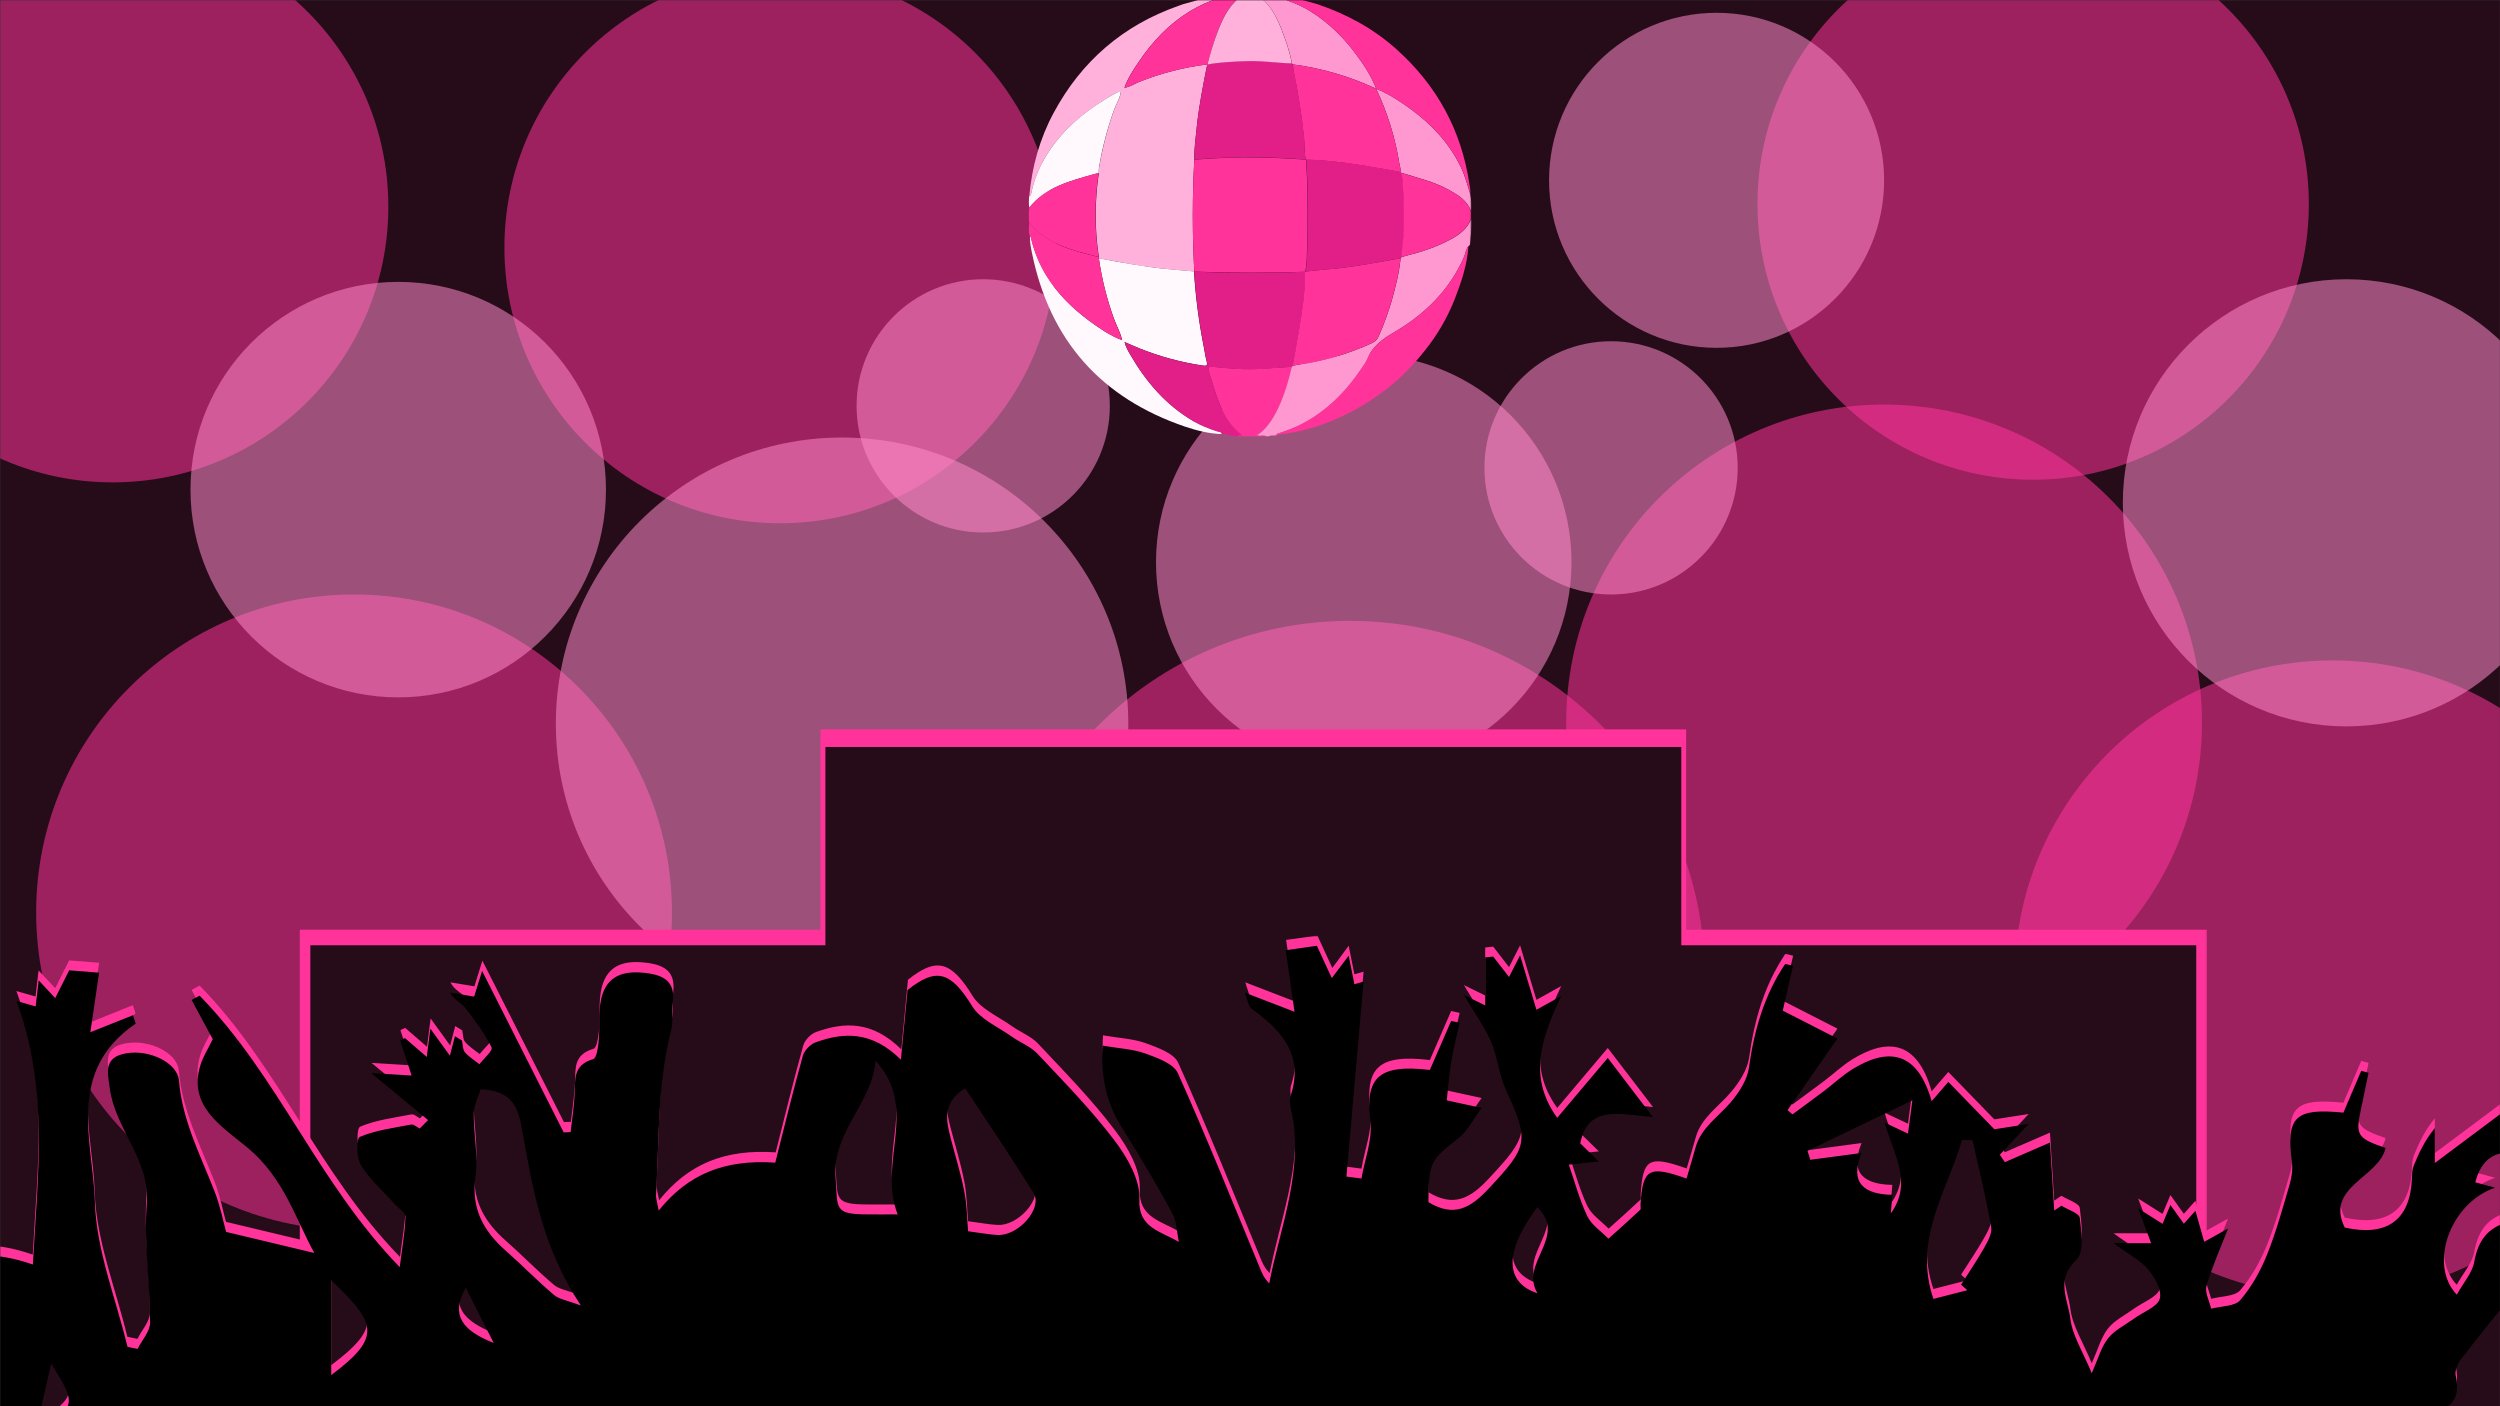 <svg xmlns="http://www.w3.org/2000/svg" xmlns:xlink="http://www.w3.org/1999/xlink" data-stacking-context="true" aria-owns="sc-kROzcB1" width="1920" height="1080" viewBox="0 0 1920 1080"><rect x="0" y="0" width="1920" height="1080" fill="#333333" stroke="none"/><!-- Generated by dom-to-svg from https://design.template.net/backgrounds/editor/105448 --><style>@font-face { font-family: "Droid Sans"; font-style: normal; font-weight: 400; font-display: swap; src: url("https://fonts.gstatic.com/s/droidsans/v18/SlGVmQWMvZQIdix7AFxXkHNSbRYXags.woff2") format("woff2"); unicode-range: U+0-FF, U+131, U+152-153, U+2BB-2BC, U+2C6, U+2DA, U+2DC, U+2000-206F, U+2074, U+20AC, U+2122, U+2191, U+2193, U+2212, U+2215, U+FEFF, U+FFFD; }
@font-face { font-family: "Droid Sans"; font-style: normal; font-weight: 700; font-display: swap; src: url("https://fonts.gstatic.com/s/droidsans/v18/SlGWmQWMvZQIdix7AFxXmMh3eDs1ZyHKpWg.woff2") format("woff2"); unicode-range: U+0-FF, U+131, U+152-153, U+2BB-2BC, U+2C6, U+2DA, U+2DC, U+2000-206F, U+2074, U+20AC, U+2122, U+2191, U+2193, U+2212, U+2215, U+FEFF, U+FFFD; }
@font-face { font-family: "Droid Serif"; font-style: italic; font-weight: 400; font-display: swap; src: url("https://fonts.gstatic.com/s/droidserif/v19/tDbK2oqRg1oM3QBjjcaDkOr4nAfcHi6FRUI.woff2") format("woff2"); unicode-range: U+0-FF, U+131, U+152-153, U+2BB-2BC, U+2C6, U+2DA, U+2DC, U+2000-206F, U+2074, U+20AC, U+2122, U+2191, U+2193, U+2212, U+2215, U+FEFF, U+FFFD; }
@font-face { font-family: "Droid Serif"; font-style: normal; font-weight: 400; font-display: swap; src: url("https://fonts.gstatic.com/s/droidserif/v19/tDbI2oqRg1oM3QBjjcaDkOr9rAXWGQyH.woff2") format("woff2"); unicode-range: U+0-FF, U+131, U+152-153, U+2BB-2BC, U+2C6, U+2DA, U+2DC, U+2000-206F, U+2074, U+20AC, U+2122, U+2191, U+2193, U+2212, U+2215, U+FEFF, U+FFFD; }
@font-face { font-family: "Droid Serif"; font-style: normal; font-weight: 700; font-display: swap; src: url("https://fonts.gstatic.com/s/droidserif/v19/tDbV2oqRg1oM3QBjjcaDkOJGiRD7OwGtT0rU.woff2") format("woff2"); unicode-range: U+0-FF, U+131, U+152-153, U+2BB-2BC, U+2C6, U+2DA, U+2DC, U+2000-206F, U+2074, U+20AC, U+2122, U+2191, U+2193, U+2212, U+2215, U+FEFF, U+FFFD; }
@font-face { font-family: "Merriweather Sans"; font-style: normal; font-weight: 400; font-display: swap; src: url("https://fonts.gstatic.com/s/merriweathersans/v22/2-c99IRs1JiJN1FRAMjTN5zd9vgsFHX4QjXp8Bte9ZM.woff2") format("woff2"); unicode-range: U+460-52F, U+1C80-1C88, U+20B4, U+2DE0-2DFF, U+A640-A69F, U+FE2E-FE2F; }
@font-face { font-family: "Merriweather Sans"; font-style: normal; font-weight: 400; font-display: swap; src: url("https://fonts.gstatic.com/s/merriweathersans/v22/2-c99IRs1JiJN1FRAMjTN5zd9vgsFHX6QjXp8Bte9ZM.woff2") format("woff2"); unicode-range: U+102-103, U+110-111, U+128-129, U+168-169, U+1A0-1A1, U+1AF-1B0, U+1EA0-1EF9, U+20AB; }
@font-face { font-family: "Merriweather Sans"; font-style: normal; font-weight: 400; font-display: swap; src: url("https://fonts.gstatic.com/s/merriweathersans/v22/2-c99IRs1JiJN1FRAMjTN5zd9vgsFHX7QjXp8Bte9ZM.woff2") format("woff2"); unicode-range: U+100-24F, U+259, U+1E00-1EFF, U+2020, U+20A0-20AB, U+20AD-20CF, U+2113, U+2C60-2C7F, U+A720-A7FF; }
@font-face { font-family: "Merriweather Sans"; font-style: normal; font-weight: 400; font-display: swap; src: url("https://fonts.gstatic.com/s/merriweathersans/v22/2-c99IRs1JiJN1FRAMjTN5zd9vgsFHX1QjXp8Bte.woff2") format("woff2"); unicode-range: U+0-FF, U+131, U+152-153, U+2BB-2BC, U+2C6, U+2DA, U+2DC, U+2000-206F, U+2074, U+20AC, U+2122, U+2191, U+2193, U+2212, U+2215, U+FEFF, U+FFFD; }
@font-face { font-family: "Merriweather Sans"; font-style: normal; font-weight: 700; font-display: swap; src: url("https://fonts.gstatic.com/s/merriweathersans/v22/2-c99IRs1JiJN1FRAMjTN5zd9vgsFHX4QjXp8Bte9ZM.woff2") format("woff2"); unicode-range: U+460-52F, U+1C80-1C88, U+20B4, U+2DE0-2DFF, U+A640-A69F, U+FE2E-FE2F; }
@font-face { font-family: "Merriweather Sans"; font-style: normal; font-weight: 700; font-display: swap; src: url("https://fonts.gstatic.com/s/merriweathersans/v22/2-c99IRs1JiJN1FRAMjTN5zd9vgsFHX6QjXp8Bte9ZM.woff2") format("woff2"); unicode-range: U+102-103, U+110-111, U+128-129, U+168-169, U+1A0-1A1, U+1AF-1B0, U+1EA0-1EF9, U+20AB; }
@font-face { font-family: "Merriweather Sans"; font-style: normal; font-weight: 700; font-display: swap; src: url("https://fonts.gstatic.com/s/merriweathersans/v22/2-c99IRs1JiJN1FRAMjTN5zd9vgsFHX7QjXp8Bte9ZM.woff2") format("woff2"); unicode-range: U+100-24F, U+259, U+1E00-1EFF, U+2020, U+20A0-20AB, U+20AD-20CF, U+2113, U+2C60-2C7F, U+A720-A7FF; }
@font-face { font-family: "Merriweather Sans"; font-style: normal; font-weight: 700; font-display: swap; src: url("https://fonts.gstatic.com/s/merriweathersans/v22/2-c99IRs1JiJN1FRAMjTN5zd9vgsFHX1QjXp8Bte.woff2") format("woff2"); unicode-range: U+0-FF, U+131, U+152-153, U+2BB-2BC, U+2C6, U+2DA, U+2DC, U+2000-206F, U+2074, U+20AC, U+2122, U+2191, U+2193, U+2212, U+2215, U+FEFF, U+FFFD; }
@font-face { font-family: "Material Icons"; font-style: normal; font-weight: 400; src: url("https://fonts.gstatic.com/s/materialicons/v139/flUhRq6tzZclQEJ-Vdg-IuiaDsNcIhQ8tQ.woff2") format("woff2"); }
@font-face { font-family: "Material Icons Outlined"; font-style: normal; font-weight: 400; src: url("https://fonts.gstatic.com/s/materialiconsoutlined/v108/gok-H7zzDkdnRel8-DQ6KAXJ69wP1tGnf4ZGhUcel5euIg.woff2") format("woff2"); }
@font-face { font-family: Roboto; font-style: italic; font-weight: 400; font-display: swap; src: url("https://fonts.gstatic.com/s/roboto/v30/KFOkCnqEu92Fr1Mu51xFIzIXKMnyrYk.woff2") format("woff2"); unicode-range: U+460-52F, U+1C80-1C88, U+20B4, U+2DE0-2DFF, U+A640-A69F, U+FE2E-FE2F; }
@font-face { font-family: Roboto; font-style: italic; font-weight: 400; font-display: swap; src: url("https://fonts.gstatic.com/s/roboto/v30/KFOkCnqEu92Fr1Mu51xMIzIXKMnyrYk.woff2") format("woff2"); unicode-range: U+301, U+400-45F, U+490-491, U+4B0-4B1, U+2116; }
@font-face { font-family: Roboto; font-style: italic; font-weight: 400; font-display: swap; src: url("https://fonts.gstatic.com/s/roboto/v30/KFOkCnqEu92Fr1Mu51xEIzIXKMnyrYk.woff2") format("woff2"); unicode-range: U+1F00-1FFF; }
@font-face { font-family: Roboto; font-style: italic; font-weight: 400; font-display: swap; src: url("https://fonts.gstatic.com/s/roboto/v30/KFOkCnqEu92Fr1Mu51xLIzIXKMnyrYk.woff2") format("woff2"); unicode-range: U+370-3FF; }
@font-face { font-family: Roboto; font-style: italic; font-weight: 400; font-display: swap; src: url("https://fonts.gstatic.com/s/roboto/v30/KFOkCnqEu92Fr1Mu51xHIzIXKMnyrYk.woff2") format("woff2"); unicode-range: U+102-103, U+110-111, U+128-129, U+168-169, U+1A0-1A1, U+1AF-1B0, U+1EA0-1EF9, U+20AB; }
@font-face { font-family: Roboto; font-style: italic; font-weight: 400; font-display: swap; src: url("https://fonts.gstatic.com/s/roboto/v30/KFOkCnqEu92Fr1Mu51xGIzIXKMnyrYk.woff2") format("woff2"); unicode-range: U+100-24F, U+259, U+1E00-1EFF, U+2020, U+20A0-20AB, U+20AD-20CF, U+2113, U+2C60-2C7F, U+A720-A7FF; }
@font-face { font-family: Roboto; font-style: italic; font-weight: 400; font-display: swap; src: url("https://fonts.gstatic.com/s/roboto/v30/KFOkCnqEu92Fr1Mu51xIIzIXKMny.woff2") format("woff2"); unicode-range: U+0-FF, U+131, U+152-153, U+2BB-2BC, U+2C6, U+2DA, U+2DC, U+2000-206F, U+2074, U+20AC, U+2122, U+2191, U+2193, U+2212, U+2215, U+FEFF, U+FFFD; }
@font-face { font-family: Roboto; font-style: italic; font-weight: 500; font-display: swap; src: url("https://fonts.gstatic.com/s/roboto/v30/KFOjCnqEu92Fr1Mu51S7ACc3CsTYl4BOQ3o.woff2") format("woff2"); unicode-range: U+460-52F, U+1C80-1C88, U+20B4, U+2DE0-2DFF, U+A640-A69F, U+FE2E-FE2F; }
@font-face { font-family: Roboto; font-style: italic; font-weight: 500; font-display: swap; src: url("https://fonts.gstatic.com/s/roboto/v30/KFOjCnqEu92Fr1Mu51S7ACc-CsTYl4BOQ3o.woff2") format("woff2"); unicode-range: U+301, U+400-45F, U+490-491, U+4B0-4B1, U+2116; }
@font-face { font-family: Roboto; font-style: italic; font-weight: 500; font-display: swap; src: url("https://fonts.gstatic.com/s/roboto/v30/KFOjCnqEu92Fr1Mu51S7ACc2CsTYl4BOQ3o.woff2") format("woff2"); unicode-range: U+1F00-1FFF; }
@font-face { font-family: Roboto; font-style: italic; font-weight: 500; font-display: swap; src: url("https://fonts.gstatic.com/s/roboto/v30/KFOjCnqEu92Fr1Mu51S7ACc5CsTYl4BOQ3o.woff2") format("woff2"); unicode-range: U+370-3FF; }
@font-face { font-family: Roboto; font-style: italic; font-weight: 500; font-display: swap; src: url("https://fonts.gstatic.com/s/roboto/v30/KFOjCnqEu92Fr1Mu51S7ACc1CsTYl4BOQ3o.woff2") format("woff2"); unicode-range: U+102-103, U+110-111, U+128-129, U+168-169, U+1A0-1A1, U+1AF-1B0, U+1EA0-1EF9, U+20AB; }
@font-face { font-family: Roboto; font-style: italic; font-weight: 500; font-display: swap; src: url("https://fonts.gstatic.com/s/roboto/v30/KFOjCnqEu92Fr1Mu51S7ACc0CsTYl4BOQ3o.woff2") format("woff2"); unicode-range: U+100-24F, U+259, U+1E00-1EFF, U+2020, U+20A0-20AB, U+20AD-20CF, U+2113, U+2C60-2C7F, U+A720-A7FF; }
@font-face { font-family: Roboto; font-style: italic; font-weight: 500; font-display: swap; src: url("https://fonts.gstatic.com/s/roboto/v30/KFOjCnqEu92Fr1Mu51S7ACc6CsTYl4BO.woff2") format("woff2"); unicode-range: U+0-FF, U+131, U+152-153, U+2BB-2BC, U+2C6, U+2DA, U+2DC, U+2000-206F, U+2074, U+20AC, U+2122, U+2191, U+2193, U+2212, U+2215, U+FEFF, U+FFFD; }
@font-face { font-family: Roboto; font-style: italic; font-weight: 700; font-display: swap; src: url("https://fonts.gstatic.com/s/roboto/v30/KFOjCnqEu92Fr1Mu51TzBic3CsTYl4BOQ3o.woff2") format("woff2"); unicode-range: U+460-52F, U+1C80-1C88, U+20B4, U+2DE0-2DFF, U+A640-A69F, U+FE2E-FE2F; }
@font-face { font-family: Roboto; font-style: italic; font-weight: 700; font-display: swap; src: url("https://fonts.gstatic.com/s/roboto/v30/KFOjCnqEu92Fr1Mu51TzBic-CsTYl4BOQ3o.woff2") format("woff2"); unicode-range: U+301, U+400-45F, U+490-491, U+4B0-4B1, U+2116; }
@font-face { font-family: Roboto; font-style: italic; font-weight: 700; font-display: swap; src: url("https://fonts.gstatic.com/s/roboto/v30/KFOjCnqEu92Fr1Mu51TzBic2CsTYl4BOQ3o.woff2") format("woff2"); unicode-range: U+1F00-1FFF; }
@font-face { font-family: Roboto; font-style: italic; font-weight: 700; font-display: swap; src: url("https://fonts.gstatic.com/s/roboto/v30/KFOjCnqEu92Fr1Mu51TzBic5CsTYl4BOQ3o.woff2") format("woff2"); unicode-range: U+370-3FF; }
@font-face { font-family: Roboto; font-style: italic; font-weight: 700; font-display: swap; src: url("https://fonts.gstatic.com/s/roboto/v30/KFOjCnqEu92Fr1Mu51TzBic1CsTYl4BOQ3o.woff2") format("woff2"); unicode-range: U+102-103, U+110-111, U+128-129, U+168-169, U+1A0-1A1, U+1AF-1B0, U+1EA0-1EF9, U+20AB; }
@font-face { font-family: Roboto; font-style: italic; font-weight: 700; font-display: swap; src: url("https://fonts.gstatic.com/s/roboto/v30/KFOjCnqEu92Fr1Mu51TzBic0CsTYl4BOQ3o.woff2") format("woff2"); unicode-range: U+100-24F, U+259, U+1E00-1EFF, U+2020, U+20A0-20AB, U+20AD-20CF, U+2113, U+2C60-2C7F, U+A720-A7FF; }
@font-face { font-family: Roboto; font-style: italic; font-weight: 700; font-display: swap; src: url("https://fonts.gstatic.com/s/roboto/v30/KFOjCnqEu92Fr1Mu51TzBic6CsTYl4BO.woff2") format("woff2"); unicode-range: U+0-FF, U+131, U+152-153, U+2BB-2BC, U+2C6, U+2DA, U+2DC, U+2000-206F, U+2074, U+20AC, U+2122, U+2191, U+2193, U+2212, U+2215, U+FEFF, U+FFFD; }
@font-face { font-family: Roboto; font-style: normal; font-weight: 400; font-display: swap; src: url("https://fonts.gstatic.com/s/roboto/v30/KFOmCnqEu92Fr1Mu72xKKTU1Kvnz.woff2") format("woff2"); unicode-range: U+460-52F, U+1C80-1C88, U+20B4, U+2DE0-2DFF, U+A640-A69F, U+FE2E-FE2F; }
@font-face { font-family: Roboto; font-style: normal; font-weight: 400; font-display: swap; src: url("https://fonts.gstatic.com/s/roboto/v30/KFOmCnqEu92Fr1Mu5mxKKTU1Kvnz.woff2") format("woff2"); unicode-range: U+301, U+400-45F, U+490-491, U+4B0-4B1, U+2116; }
@font-face { font-family: Roboto; font-style: normal; font-weight: 400; font-display: swap; src: url("https://fonts.gstatic.com/s/roboto/v30/KFOmCnqEu92Fr1Mu7mxKKTU1Kvnz.woff2") format("woff2"); unicode-range: U+1F00-1FFF; }
@font-face { font-family: Roboto; font-style: normal; font-weight: 400; font-display: swap; src: url("https://fonts.gstatic.com/s/roboto/v30/KFOmCnqEu92Fr1Mu4WxKKTU1Kvnz.woff2") format("woff2"); unicode-range: U+370-3FF; }
@font-face { font-family: Roboto; font-style: normal; font-weight: 400; font-display: swap; src: url("https://fonts.gstatic.com/s/roboto/v30/KFOmCnqEu92Fr1Mu7WxKKTU1Kvnz.woff2") format("woff2"); unicode-range: U+102-103, U+110-111, U+128-129, U+168-169, U+1A0-1A1, U+1AF-1B0, U+1EA0-1EF9, U+20AB; }
@font-face { font-family: Roboto; font-style: normal; font-weight: 400; font-display: swap; src: url("https://fonts.gstatic.com/s/roboto/v30/KFOmCnqEu92Fr1Mu7GxKKTU1Kvnz.woff2") format("woff2"); unicode-range: U+100-24F, U+259, U+1E00-1EFF, U+2020, U+20A0-20AB, U+20AD-20CF, U+2113, U+2C60-2C7F, U+A720-A7FF; }
@font-face { font-family: Roboto; font-style: normal; font-weight: 400; font-display: swap; src: url("https://fonts.gstatic.com/s/roboto/v30/KFOmCnqEu92Fr1Mu4mxKKTU1Kg.woff2") format("woff2"); unicode-range: U+0-FF, U+131, U+152-153, U+2BB-2BC, U+2C6, U+2DA, U+2DC, U+2000-206F, U+2074, U+20AC, U+2122, U+2191, U+2193, U+2212, U+2215, U+FEFF, U+FFFD; }
@font-face { font-family: Roboto; font-style: normal; font-weight: 500; font-display: swap; src: url("https://fonts.gstatic.com/s/roboto/v30/KFOlCnqEu92Fr1MmEU9fCRc4AMP6lbBP.woff2") format("woff2"); unicode-range: U+460-52F, U+1C80-1C88, U+20B4, U+2DE0-2DFF, U+A640-A69F, U+FE2E-FE2F; }
@font-face { font-family: Roboto; font-style: normal; font-weight: 500; font-display: swap; src: url("https://fonts.gstatic.com/s/roboto/v30/KFOlCnqEu92Fr1MmEU9fABc4AMP6lbBP.woff2") format("woff2"); unicode-range: U+301, U+400-45F, U+490-491, U+4B0-4B1, U+2116; }
@font-face { font-family: Roboto; font-style: normal; font-weight: 500; font-display: swap; src: url("https://fonts.gstatic.com/s/roboto/v30/KFOlCnqEu92Fr1MmEU9fCBc4AMP6lbBP.woff2") format("woff2"); unicode-range: U+1F00-1FFF; }
@font-face { font-family: Roboto; font-style: normal; font-weight: 500; font-display: swap; src: url("https://fonts.gstatic.com/s/roboto/v30/KFOlCnqEu92Fr1MmEU9fBxc4AMP6lbBP.woff2") format("woff2"); unicode-range: U+370-3FF; }
@font-face { font-family: Roboto; font-style: normal; font-weight: 500; font-display: swap; src: url("https://fonts.gstatic.com/s/roboto/v30/KFOlCnqEu92Fr1MmEU9fCxc4AMP6lbBP.woff2") format("woff2"); unicode-range: U+102-103, U+110-111, U+128-129, U+168-169, U+1A0-1A1, U+1AF-1B0, U+1EA0-1EF9, U+20AB; }
@font-face { font-family: Roboto; font-style: normal; font-weight: 500; font-display: swap; src: url("https://fonts.gstatic.com/s/roboto/v30/KFOlCnqEu92Fr1MmEU9fChc4AMP6lbBP.woff2") format("woff2"); unicode-range: U+100-24F, U+259, U+1E00-1EFF, U+2020, U+20A0-20AB, U+20AD-20CF, U+2113, U+2C60-2C7F, U+A720-A7FF; }
@font-face { font-family: Roboto; font-style: normal; font-weight: 500; font-display: swap; src: url("https://fonts.gstatic.com/s/roboto/v30/KFOlCnqEu92Fr1MmEU9fBBc4AMP6lQ.woff2") format("woff2"); unicode-range: U+0-FF, U+131, U+152-153, U+2BB-2BC, U+2C6, U+2DA, U+2DC, U+2000-206F, U+2074, U+20AC, U+2122, U+2191, U+2193, U+2212, U+2215, U+FEFF, U+FFFD; }
@font-face { font-family: Roboto; font-style: normal; font-weight: 700; font-display: swap; src: url("https://fonts.gstatic.com/s/roboto/v30/KFOlCnqEu92Fr1MmWUlfCRc4AMP6lbBP.woff2") format("woff2"); unicode-range: U+460-52F, U+1C80-1C88, U+20B4, U+2DE0-2DFF, U+A640-A69F, U+FE2E-FE2F; }
@font-face { font-family: Roboto; font-style: normal; font-weight: 700; font-display: swap; src: url("https://fonts.gstatic.com/s/roboto/v30/KFOlCnqEu92Fr1MmWUlfABc4AMP6lbBP.woff2") format("woff2"); unicode-range: U+301, U+400-45F, U+490-491, U+4B0-4B1, U+2116; }
@font-face { font-family: Roboto; font-style: normal; font-weight: 700; font-display: swap; src: url("https://fonts.gstatic.com/s/roboto/v30/KFOlCnqEu92Fr1MmWUlfCBc4AMP6lbBP.woff2") format("woff2"); unicode-range: U+1F00-1FFF; }
@font-face { font-family: Roboto; font-style: normal; font-weight: 700; font-display: swap; src: url("https://fonts.gstatic.com/s/roboto/v30/KFOlCnqEu92Fr1MmWUlfBxc4AMP6lbBP.woff2") format("woff2"); unicode-range: U+370-3FF; }
@font-face { font-family: Roboto; font-style: normal; font-weight: 700; font-display: swap; src: url("https://fonts.gstatic.com/s/roboto/v30/KFOlCnqEu92Fr1MmWUlfCxc4AMP6lbBP.woff2") format("woff2"); unicode-range: U+102-103, U+110-111, U+128-129, U+168-169, U+1A0-1A1, U+1AF-1B0, U+1EA0-1EF9, U+20AB; }
@font-face { font-family: Roboto; font-style: normal; font-weight: 700; font-display: swap; src: url("https://fonts.gstatic.com/s/roboto/v30/KFOlCnqEu92Fr1MmWUlfChc4AMP6lbBP.woff2") format("woff2"); unicode-range: U+100-24F, U+259, U+1E00-1EFF, U+2020, U+20A0-20AB, U+20AD-20CF, U+2113, U+2C60-2C7F, U+A720-A7FF; }
@font-face { font-family: Roboto; font-style: normal; font-weight: 700; font-display: swap; src: url("https://fonts.gstatic.com/s/roboto/v30/KFOlCnqEu92Fr1MmWUlfBBc4AMP6lQ.woff2") format("woff2"); unicode-range: U+0-FF, U+131, U+152-153, U+2BB-2BC, U+2C6, U+2DA, U+2DC, U+2000-206F, U+2074, U+20AC, U+2122, U+2191, U+2193, U+2212, U+2215, U+FEFF, U+FFFD; }
@font-face { font-family: "Material Design Icons"; src: url("https://design.template.net/static/media/materialdesignicons-webfont.c0f7978a.woff2") format("woff2"), url("https://design.template.net/static/media/materialdesignicons-webfont.8ac434c8.woff") format("woff"), url("https://design.template.net/static/media/materialdesignicons-webfont.8ed8f071.ttf") format("truetype"); font-weight: 400; font-style: normal; }
@font-face { font-family: "Sifonn Basic Outline"; font-display: swap; src: local("Sifonn Basic Outline"), url("https://design.template.net/static/media/SIFONN_BASIC_OUTLINE.f1b670a9.otf") format("opentype"); }
@font-face { font-family: "Montagu Slab"; font-display: swap; src: local("Montagu Slab"), url("https://design.template.net/static/media/MontaguSlab-Regular.90eba8cf.ttf") format("truetype"); }
@font-face { font-family: "Montagu Slab"; font-display: swap; font-weight: 700; src: local("Montagu Slab"), url("https://design.template.net/static/media/MontaguSlab-Bold.23a5c6cc.ttf") format("truetype"); }
@font-face { font-family: "Zen Dots"; font-display: swap; src: local("Zen Dots"), url("https://design.template.net/static/media/ZenDots-Regular.d92bf543.woff2") format("truetype"); }
@font-face { font-family: Teresa; font-display: swap; font-weight: 700; src: local("Teresa Bold"), url("https://design.template.net/static/media/Teresa-Bold.fcf37877.ttf") format("truetype"); }
@font-face { font-family: Teresa; font-display: swap; src: local("Teresa Semi Bold"), url("https://design.template.net/static/media/Teresa-Semibold.dbcb7a77.ttf") format("truetype"); }
@font-face { font-family: Steppe; font-display: swap; src: local("Steppe"), url("https://design.template.net/static/media/Steppe.bf7defac.ttf") format("truetype"); }
@font-face { font-family: "South Town"; font-display: swap; src: local("South Town"), url("https://design.template.net/static/media/SouthTown.f4e2266c.otf") format("truetype"); }
@font-face { font-family: Sometimes; font-display: swap; font-weight: 700; src: local("Sometimes"), url("https://design.template.net/static/media/SometimesBold.042af6cc.otf") format("truetype"); }
@font-face { font-family: Sometimes; font-display: swap; src: local("Sometimes"), url("https://design.template.net/static/media/Sometimes.a1cc49bc.otf") format("truetype"); }
@font-face { font-family: Blackbird; font-display: swap; src: local("Blackbird"), url("https://design.template.net/static/media/blackbird.5b6af51c.otf") format("truetype"); }
@font-face { font-family: Now; font-display: swap; src: local("Now"), url("https://design.template.net/static/media/now.regular.43bf8f54.otf") format("truetype"); }
@font-face { font-family: Now; font-display: swap; src: local("Now Bold"), url("https://design.template.net/static/media/now.bold.33c1c2f2.otf") format("truetype"); }
@font-face { font-family: Norwester; font-display: swap; src: local("Norwester"), url("https://design.template.net/static/media/norwester.7bf22630.otf") format("truetype"); }
@font-face { font-family: Moniqa; font-display: swap; src: local("Moniqa"), url("https://design.template.net/static/media/Moniqa.7dfc9ecd.ttf") format("truetype"); }
@font-face { font-family: Lovelo; font-display: swap; src: local("Lovelo"), url("https://design.template.net/static/media/Lovelo.fca6bef8.otf") format("truetype"); }
@font-face { font-family: Lovelo; font-display: swap; src: local("Lovelo Bold"), url("https://design.template.net/static/media/LoveloBold.ab3fad68.otf") format("truetype"); }
@font-face { font-family: "League Spartan"; font-display: swap; font-weight: 700; src: local("Lovelo Bold"), url("https://design.template.net/static/media/LeagueSpartan-Bold.a6509aa3.otf") format("truetype"); }
@font-face { font-family: "La Clef"; font-display: swap; src: local("La Clef"), url("https://design.template.net/static/media/LaClef-Regular.dd9f55c6.otf") format("truetype"); }
@font-face { font-family: Kollektif; font-display: swap; src: local("Kollektif"), url("https://design.template.net/static/media/Kollektif.4d49be6e.ttf") format("truetype"); }
@font-face { font-family: Kollektif; font-display: swap; font-weight: 700; src: local("Kollektif Bold"), url("https://design.template.net/static/media/Kollektif-Bold.04c38a99.ttf") format("truetype"); }
@font-face { font-family: Kollektif; font-display: swap; font-weight: 700; font-style: italic; src: local("Kollektif Bold Italic"), url("https://design.template.net/static/media/Kollektif-BoldItalic.6763df24.ttf") format("truetype"); }
@font-face { font-family: Kollektif; font-display: swap; font-style: italic; src: local("Kollektif Italic"), url("https://design.template.net/static/media/Kollektif-Italic.a28604a0.ttf") format("truetype"); }
@font-face { font-family: Kioea; font-display: swap; src: local("Kioea"), url("https://design.template.net/static/media/Kioea.aa832eb7.ttf") format("truetype"); }
@font-face { font-family: Haskoy; font-display: swap; src: local("Haskoy"), url("https://design.template.net/static/media/Haskoy-Regular.f5aaade8.otf") format("truetype"); }
@font-face { font-family: Haskoy; font-display: swap; font-weight: 700; src: local("Haskoy Bold"), url("https://design.template.net/static/media/Haskoy-Bold.2ae29b85.otf") format("truetype"); }
@font-face { font-family: Haskoy; font-display: swap; font-weight: 700; font-style: italic; src: local("Haskoy Bold Italic"), url("https://design.template.net/static/media/Haskoy-BoldItalic.3fe55e16.otf") format("truetype"); }
@font-face { font-family: Haskoy; font-display: swap; font-style: italic; src: local("Haskoy Italic"), url("https://design.template.net/static/media/Haskoy-Italic.95996b54.otf") format("truetype"); }
@font-face { font-family: Gora; font-display: swap; src: local("Gora"), url("https://design.template.net/static/media/Gora-Free.af6eee1b.ttf") format("truetype"); }
@font-face { font-family: "Glacial Indifference"; font-display: swap; src: local("Glacial Indifference Regular"), url("https://design.template.net/static/media/GlacialIndifference-Regular.008080d5.otf") format("truetype"); }
@font-face { font-family: "Glacial Indifference"; font-display: swap; font-weight: 700; src: local("Glacial Indifference Bold"), url("https://design.template.net/static/media/GlacialIndifference-Bold.070a9269.otf") format("truetype"); }
@font-face { font-family: Genesys; font-display: swap; src: local("Genesys"), url("https://design.template.net/static/media/Genesys.fd1cf4f8.ttf") format("truetype"); }
@font-face { font-family: "Data Twenty"; font-display: swap; src: local("Data Twenty"), url("https://design.template.net/static/media/DataTwenty.9c613b87.otf") format("truetype"); }
@font-face { font-family: "Blueberry Sans"; font-display: swap; src: local("Blueberry Sans"), url("https://design.template.net/static/media/BlueberrySans-Regular.5ce52ca0.otf") format("truetype"); }
@font-face { font-family: "Blueberry Sans"; font-display: swap; font-weight: 700; src: local("Blueberry Sans Bold"), url("https://design.template.net/static/media/BlueberrySans-Bold.a8fe47e3.otf") format("truetype"); }
@font-face { font-family: "Bitter Pro"; font-display: swap; src: local("Bitter Pro"), url("https://design.template.net/static/media/BitterPro-Regular.c02b9f84.ttf") format("truetype"); }
@font-face { font-family: "Bitter Pro"; font-display: swap; font-weight: 700; src: local("Bitter Pro Bold"), url("https://design.template.net/static/media/BitterPro-Bold.aae80986.ttf") format("truetype"); }
@font-face { font-family: "Bitter Pro"; font-display: swap; font-style: italic; src: local("Bitter Pro Italic"), url("https://design.template.net/static/media/BitterPro-Italic.ddd0506e.ttf") format("truetype"); }
@font-face { font-family: "Bitter Pro"; font-display: swap; font-weight: 700; font-style: italic; src: local("Bitter Pro Bold Italic"), url("https://design.template.net/static/media/BitterPro-BoldItalic.5ee68c34.ttf") format("truetype"); }
@font-face { font-family: Barracuda; font-display: swap; font-weight: 700; font-style: italic; src: local("Barracuda Bold Italic"), url("https://design.template.net/static/media/Barracuda-BoldItalic.8f2d04f4.ttf") format("truetype"); }
@font-face { font-family: Barracuda; font-display: swap; src: local("Barracuda"), url("https://design.template.net/static/media/BitterPro-Regular.c02b9f84.ttf") format("truetype"); }
@font-face { font-family: Barracuda; font-display: swap; font-weight: 700; src: local("Barracuda Bold"), url("https://design.template.net/static/media/BitterPro-Bold.aae80986.ttf") format("truetype"); }
@font-face { font-family: Barracuda; font-display: swap; font-style: italic; src: local("Barracuda Italic"), url("https://design.template.net/static/media/BitterPro-Italic.ddd0506e.ttf") format("truetype"); }
@font-face { font-family: "Aber Mono Bold"; font-display: swap; src: local("Aber Mono Bold"), url("https://design.template.net/static/media/Aber-Mono-Bold.85cf9270.otf") format("truetype"); }
@font-face { font-family: "Aber Mono Light"; font-display: swap; src: local("Aber Mono Light"), url("https://design.template.net/static/media/Aber-Mono-Light.be3243a1.otf") format("truetype"); }
@font-face { font-family: "Aber Mono Regular"; font-display: swap; src: local("Aber Mono Regular"), url("https://design.template.net/static/media/Aber-Mono-Regular.ed9150b9.otf") format("truetype"); }
@font-face { font-family: "Adventure Hollow"; font-display: swap; src: local("Adventure Hollow"), url("https://design.template.net/static/media/AdventureHollow.14f1578d.otf") format("truetype"); }
@font-face { font-family: Adventure; font-display: swap; src: local("Adventure"), url("https://design.template.net/static/media/Adventure.5a181986.otf") format("truetype"); }
@font-face { font-family: "Bifocals Black Italic"; font-display: swap; src: local("Bifocals Black Italic"), url("https://design.template.net/static/media/BifocalsBlackItalic.56bed3da.otf") format("truetype"); }
@font-face { font-family: "Bifocals Black"; font-display: swap; src: local("Bifocals Black"), url("https://design.template.net/static/media/BifocalsBlack.0ee0c86c.otf") format("truetype"); }
@font-face { font-family: "Bifocals Italic"; font-display: swap; src: local("Bifocals Italic"), url("https://design.template.net/static/media/BifocalsItalic.ab969702.otf") format("truetype"); }
@font-face { font-family: Bifocals; font-display: swap; src: local("Bifocals"), url("https://design.template.net/static/media/Bifocals.14502ca4.otf") format("truetype"); }
@font-face { font-family: "Casanova Font Free"; font-display: swap; src: local("Casanova Font Free"), url("https://design.template.net/static/media/CasanovaFontFree.7297b315.ttf") format("truetype"); }
@font-face { font-family: Droid; font-display: swap; src: local("Droid"), url("https://design.template.net/static/media/Droid.0133b16f.otf") format("truetype"); }
@font-face { font-family: FirstFun; font-display: swap; src: local("FirstFun"), url("https://design.template.net/static/media/FirstFun.7a40a811.otf") format("truetype"); }
@font-face { font-family: Galgo; font-display: swap; src: local("Galgo"), url("https://design.template.net/static/media/Galgo.495e95f9.ttf") format("truetype"); }
@font-face { font-family: GarciaMarquez; font-display: swap; src: local("GarciaMarquez"), url("https://design.template.net/static/media/GarciaMarquez.183f8d5c.otf") format("truetype"); }
@font-face { font-family: "GarmentDistrict Regular"; font-display: swap; src: local("GarmentDistrict Regular"), url("https://design.template.net/static/media/GarmentDistrict-Regular.ee65447f.otf") format("truetype"); }
@font-face { font-family: getaway; font-display: swap; src: local("getaway"), url("https://design.template.net/static/media/getaway.7f270b97.otf") format("truetype"); }
@font-face { font-family: ilyas; font-display: swap; src: local("ilyas"), url("https://design.template.net/static/media/ilyas.75790c94.otf") format("truetype"); }
@font-face { font-family: "ImperialScript Regular"; font-display: swap; src: local("ImperialScript Regular"), url("https://design.template.net/static/media/ImperialScript-Regular.59b9883a.ttf") format("truetype"); }
@font-face { font-family: Jasper; font-display: swap; src: local("Jasper"), url("https://design.template.net/static/media/Jasper.65ab20aa.otf") format("truetype"); }
@font-face { font-family: KOGOK; font-display: swap; src: local("KOGOK"), url("https://design.template.net/static/media/KOGOK.f103334d.otf") format("truetype"); }
@font-face { font-family: Males; font-display: swap; src: local("Males"), url("https://design.template.net/static/media/Males.14f8d9e7.ttf") format("truetype"); }
@font-face { font-family: "MeaCulpa Regular"; font-display: swap; src: local("MeaCulpa Regular"), url("https://design.template.net/static/media/MeaCulpa-Regular.2509685c.ttf") format("truetype"); }
@font-face { font-family: "Mohaw Regular"; font-display: swap; src: local("Mohaw Regular"), url("https://design.template.net/static/media/Mohaw-Regular.bd788d80.otf") format("truetype"); }
@font-face { font-family: "MuskegonCFSemiBold SemiBold"; font-display: swap; src: local("MuskegonCFSemiBold SemiBold"), url("https://design.template.net/static/media/MuskegonCFSemiBold-SemiBold.f1bf3af8.otf") format("truetype"); }
@font-face { font-family: "NeutralFace Bold"; font-display: swap; src: local("NeutralFace Bold"), url("https://design.template.net/static/media/NeutralFace-Bold.25a96bc3.otf") format("truetype"); }
@font-face { font-family: NeutralFace; font-display: swap; src: local("NeutralFace"), url("https://design.template.net/static/media/NeutralFace.715a056c.otf") format("truetype"); }
@font-face { font-family: "Nocturne Rough"; font-display: swap; src: local("Nocturne Rough"), url("https://design.template.net/static/media/Nocturne-Rough.2232f3a9.otf") format("truetype"); }
@font-face { font-family: Nocturne; font-display: swap; src: local("Nocturne"), url("https://design.template.net/static/media/Nocturne.165d6b6f.ttf") format("truetype"); }
@font-face { font-family: NocturneRough; font-display: swap; src: local("NocturneRough"), url("https://design.template.net/static/media/NocturneRough.bb88829a.ttf") format("truetype"); }
@font-face { font-family: "Praise Regular"; font-display: swap; src: local("Praise Regular"), url("https://design.template.net/static/media/Praise-Regular.738c4fa6.ttf") format("truetype"); }
@font-face { font-family: "Protomo Outline"; font-display: swap; src: local("Protomo Outline"), url("https://design.template.net/static/media/Protomo-Outline.fa5c74a2.otf") format("truetype"); }
@font-face { font-family: Protomo; font-display: swap; src: local("Protomo"), url("https://design.template.net/static/media/Protomo.fae37a88.otf") format("truetype"); }
@font-face { font-family: Sesenta; font-display: swap; src: local("Sesenta"), url("https://design.template.net/static/media/Sesenta.a3826d9f.otf") format("truetype"); }
@font-face { font-family: "Stay Classy SLDT"; font-display: swap; src: local("Stay Classy SLDT"), url("https://design.template.net/static/media/StayClassySLDT.780d9dd7.ttf") format("truetype"); }
@font-face { font-family: "Qanaya Regular"; font-display: swap; font-style: italic; src: local("Qanaya Regular"), url("https://design.template.net/static/media/Qanaya-Regular.3e1610e5.otf") format("truetype"); }
@font-face { font-family: "Qanaya Regular"; font-display: swap; font-style: italic; src: local("Qanaya Regular"), url("https://design.template.net/static/media/Qanaya-Round.ab33c701.otf") format("truetype"); }
@font-face { font-family: "Brittany Signature"; font-display: swap; src: local("Brittany Signature"), url("https://design.template.net/static/media/BrittanySignature.b4d584ed.ttf") format("truetype"); }
@font-face { font-family: fa-brands-400; src: url("https://editors-cdn.template.net/lib/font-awesome/fa-brands-400.ttf"); }
@font-face { font-family: fa-duotone-900; src: url("https://editors-cdn.template.net/lib/font-awesome/fa-duotone-900.ttf"); }
@font-face { font-family: fa-light-300; src: url("https://editors-cdn.template.net/lib/font-awesome/fa-light-300.ttf"); }
@font-face { font-family: fa-regular-400; src: url("https://editors-cdn.template.net/lib/font-awesome/fa-regular-400.ttf"); }
@font-face { font-family: fa-sharp-solid-900; src: url("https://editors-cdn.template.net/lib/font-awesome/fa-sharp-solid-900.ttf"); }
@font-face { font-family: "fa-solid-900.ttf"; src: url("https://editors-cdn.template.net/lib/font-awesome/fa-solid-900.ttf"); }
@font-face { font-family: fa-thin-100; src: url("https://editors-cdn.template.net/lib/font-awesome/fa-thin-100.ttf"); }
@font-face { font-family: fa-v4compatibility; src: url("https://editors-cdn.template.net/lib/font-awesome/fa-v4compatibility.ttf"); }
@font-face { font-family: slick; font-weight: 400; font-style: normal; src: url("https://design.template.net/static/media/slick.b7c9e1e4.woff") format("woff"), url("https://design.template.net/static/media/slick.d41f55a7.ttf") format("truetype"); }
@font-face { font-family: revicons; src: url("https://design.template.net/static/media/revicons.04eb8fc5.woff") format("woff"); }
</style><g data-stacking-layer="rootBackgroundAndBorders"/><g data-stacking-layer="childStackingContextsWithNegativeStackLevels"/><g data-stacking-layer="inFlowNonInlineNonPositionedDescendants"/><g data-stacking-layer="nonPositionedFloats"/><g data-stacking-layer="inFlowInlineLevelNonPositionedDescendants"/><g data-stacking-layer="childStackingContextsWithStackLevelZeroAndPositionedDescendantsWithStackLevelZero"/><g data-stacking-layer="childStackingContextsWithPositiveStackLevels"/><g data-tag="div" id="sc-kROzcB1" class="sc-kROzcB cziorI blockWrapper blockWrapper-0 svg-blockWrapper-0" data-z-index="auto" data-stacking-context="true" mask="url(#mask-for-sc-kROzcB11)" aria-owns="sc-kkCwLU1"><mask id="mask-for-sc-kROzcB11"><rect width="1920" height="1080" x="0" y="0" fill="#ffffff"/></mask><g data-tag="div" id="sc-kkCwLU1" class="sc-kkCwLU dYmjdu block-wrapper" data-z-index="auto" data-stacking-context="true" aria-owns="w_KO0VHZr"><g data-tag="div" id="w_KO0VHZr" class="sc-bWWQYT eECdNB graphic-block" data-z-index="auto" data-stacking-context="true" mask="url(#mask-for-w_KO0VHZr1)" aria-owns="wrapper-print-block"><mask id="mask-for-w_KO0VHZr1"><rect width="1920" height="1080" x="0" y="0" fill="#ffffff"/><rect width="2159.75" height="1166.797" x="-125.191" y="-55" fill="#ffffff"/><rect width="1464.75" height="533.438" x="230.044" y="560" fill="#ffffff"/><rect width="339.75" height="340.227" x="790" y="-5" fill="#ffffff"/><rect width="2064.75" height="393.391" x="-107.831" y="718.708" fill="#ffffff"/></mask><g data-tag="div" id="wrapper-print-block" class="sc-cTcUcm hywqgp" data-z-index="auto" data-stacking-context="true" aria-owns="ebMUzMmG_ 5VA8URJbt I3BWNbH2y ZTwObuhWO"><g data-tag="div" id="ebMUzMmG_" class="sc-hTRxPq fdfrqX graphic-layer  " data-z-index="auto" data-stacking-context="true" aria-owns="sc-itMJkM1"><g data-tag="div" id="sc-itMJkM1" class="sc-itMJkM dWKLOg" data-z-index="auto" data-stacking-context="true" aria-owns="sc-dxtBLK1"><g data-tag="div" id="sc-dxtBLK1" class="sc-dxtBLK gKSMkF" data-z-index="auto" data-stacking-context="true" aria-owns="sc-hJVpLM1"><g data-tag="div" id="sc-hJVpLM1" class="sc-hJVpLM eFMtmR itemAnimation" data-z-index="auto" data-stacking-context="true" aria-owns="sc-hLeiDn1"><g data-tag="svg" id="sc-hLeiDn1" class="sc-hLeiDn hsnABF itemAnimation" data-z-index="auto" data-stacking-context="true" mask="url(#mask-for-sc-hLeiDn11)"><g data-stacking-layer="rootBackgroundAndBorders"/><g data-stacking-layer="childStackingContextsWithNegativeStackLevels"/><g data-stacking-layer="inFlowNonInlineNonPositionedDescendants"/><g data-stacking-layer="nonPositionedFloats"/><g data-stacking-layer="inFlowInlineLevelNonPositionedDescendants"/><g data-stacking-layer="childStackingContextsWithStackLevelZeroAndPositionedDescendantsWithStackLevelZero"/><g data-stacking-layer="childStackingContextsWithPositiveStackLevels"/><mask id="mask-for-sc-hLeiDn11"><rect width="2159.75" height="1166.8" x="-125.191" y="-55" fill="#ffffff"/></mask><g class="svg-content sc-hLeiDn hsnABF itemAnimation" data-view-box="0 0 2133 1152" data-width="" data-height="" transform="matrix(1.013 0 0 1.013 -125.191 -55)"><path d="M103,52H2059V1152H103z" fill="rgb(38, 12, 24)" order="0" opacity="1" color="rgb(0, 0, 0)" stroke="none" stroke-linejoin="round"/><path d="M0,211C0,95.573,93.573,2,209,2C324.428,2,418,95.573,418,211C418,326.428,324.428,420,209,420C93.573,420,0,326.428,0,211z" fill="rgb(255, 51, 153)" order="1" opacity="0.55" color="rgb(0, 0, 0)" stroke="none" stroke-linejoin="round"/><path d="M1456,209C1456,93.573,1549.572,0,1665,0C1780.428,0,1874,93.573,1874,209C1874,324.428,1780.428,418,1665,418C1549.572,418,1456,324.428,1456,209z" fill="rgb(255, 51, 153)" order="2" opacity="0.55" color="rgb(0, 0, 0)" stroke="none" stroke-linejoin="round"/><path d="M1311,602C1311,468.899,1418.899,361,1552,361C1685.101,361,1793,468.899,1793,602C1793,735.101,1685.101,843,1552,843C1418.899,843,1311,735.101,1311,602z" fill="rgb(255, 51, 153)" order="3" opacity="0.55" color="rgb(0, 0, 0)" stroke="none" stroke-linejoin="round"/><path d="M878,794C878,645.435,998.435,525,1147,525C1295.565,525,1416,645.435,1416,794C1416,942.565,1295.565,1063,1147,1063C998.435,1063,878,942.565,878,794z" fill="rgb(255, 51, 153)" order="4" opacity="0.55" color="rgb(0, 0, 0)" stroke="none" stroke-linejoin="round"/><path d="M151,746C151,612.899,258.899,505,392,505C525.101,505,633,612.899,633,746C633,879.101,525.101,987,392,987C258.899,987,151,879.101,151,746z" fill="rgb(255, 51, 153)" order="5" opacity="0.55" color="rgb(0, 0, 0)" stroke="none" stroke-linejoin="round"/><path d="M1651,796C1651,662.899,1758.899,555,1892,555C2025.101,555,2133,662.899,2133,796C2133,929.101,2025.101,1037,1892,1037C1758.899,1037,1651,929.101,1651,796z" fill="rgb(255, 51, 153)" order="6" opacity="0.55" color="rgb(0, 0, 0)" stroke="none" stroke-linejoin="round"/><path d="M506,242C506,126.573,599.572,33,715,33C830.428,33,924,126.573,924,242C924,357.428,830.428,451,715,451C599.572,451,506,357.428,506,242z" fill="rgb(255, 51, 153)" order="7" opacity="0.55" color="rgb(0, 0, 0)" stroke="none" stroke-linejoin="round"/><path d="M268,425.5C268,338.515,338.515,268,425.5,268C512.485,268,583,338.515,583,425.5C583,512.485,512.485,583,425.5,583C338.515,583,268,512.485,268,425.5z" fill="rgb(255, 136, 201)" order="8" opacity="0.55" color="rgb(0, 0, 0)" stroke="none" stroke-linejoin="round"/><path d="M1000,480.5C1000,393.515,1070.515,323,1157.5,323C1244.485,323,1315,393.515,1315,480.5C1315,567.485,1244.485,638,1157.5,638C1070.515,638,1000,567.485,1000,480.5z" fill="rgb(255, 136, 201)" order="9" opacity="0.55" color="rgb(0, 0, 0)" stroke="none" stroke-linejoin="round"/><path d="M1249,409C1249,355.981,1291.981,313,1345,313C1398.019,313,1441,355.981,1441,409C1441,462.019,1398.019,505,1345,505C1291.981,505,1249,462.019,1249,409z" fill="rgb(255, 136, 201)" order="10" opacity="0.55" color="rgb(0, 0, 0)" stroke="none" stroke-linejoin="round"/><path d="M1733,435.5C1733,341.888,1808.888,266,1902.5,266C1996.112,266,2072,341.888,2072,435.5C2072,529.112,1996.112,605,1902.5,605C1808.888,605,1733,529.112,1733,435.5z" fill="rgb(255, 136, 201)" order="11" opacity="0.55" color="rgb(0, 0, 0)" stroke="none" stroke-linejoin="round"/><path d="M545,603C545,483.154,642.154,386,762,386C881.846,386,979,483.154,979,603C979,722.846,881.846,820,762,820C642.154,820,545,722.846,545,603z" fill="rgb(255, 136, 201)" order="12" opacity="0.55" color="rgb(0, 0, 0)" stroke="none" stroke-linejoin="round"/><path d="M1298,191C1298,120.86,1354.86,64,1425,64C1495.14,64,1552,120.86,1552,191C1552,261.14,1495.14,318,1425,318C1354.86,318,1298,261.14,1298,191z" fill="rgb(255, 136, 201)" order="13" opacity="0.55" color="rgb(0, 0, 0)" stroke="none" stroke-linejoin="round"/><path d="M773,362C773,308.981,815.981,266,869,266C922.019,266,965,308.981,965,362C965,415.019,922.019,458,869,458C815.981,458,773,415.019,773,362z" fill="rgb(255, 136, 201)" order="14" opacity="0.55" color="rgb(0, 0, 0)" stroke="none" stroke-linejoin="round"/></g></g></g></g></g></g><g data-tag="div" id="5VA8URJbt" class="sc-hTRxPq fdfrqX graphic-layer  " data-z-index="auto" data-stacking-context="true" aria-owns="sc-itMJkM2"><g data-tag="div" id="sc-itMJkM2" class="sc-itMJkM cpvWzt" data-z-index="auto" data-stacking-context="true" aria-owns="sc-dxtBLK2"><g data-tag="div" id="sc-dxtBLK2" class="sc-dxtBLK gKSMkF" data-z-index="auto" data-stacking-context="true" aria-owns="sc-hJVpLM2"><g data-tag="div" id="sc-hJVpLM2" class="sc-hJVpLM dMByQ itemAnimation" data-z-index="auto" data-stacking-context="true" aria-owns="sc-hLeiDn2"><g data-tag="svg" id="sc-hLeiDn2" class="sc-hLeiDn hsnABF itemAnimation" data-z-index="auto" data-stacking-context="true" mask="url(#mask-for-sc-hLeiDn21)"><g data-stacking-layer="rootBackgroundAndBorders"/><g data-stacking-layer="childStackingContextsWithNegativeStackLevels"/><g data-stacking-layer="inFlowNonInlineNonPositionedDescendants"/><g data-stacking-layer="nonPositionedFloats"/><g data-stacking-layer="inFlowInlineLevelNonPositionedDescendants"/><g data-stacking-layer="childStackingContextsWithStackLevelZeroAndPositionedDescendantsWithStackLevelZero"/><g data-stacking-layer="childStackingContextsWithPositiveStackLevels"/><mask id="mask-for-sc-hLeiDn21"><rect width="1464.75" height="533.438" x="230.044" y="560" fill="#ffffff"/></mask><g class="svg-content sc-hLeiDn hsnABF itemAnimation" data-view-box="0 0 1501 550" data-width="" data-height="" transform="matrix(0.976 0 0 0.97 230.044 560)"><path d="M0,158.8H1501V542.1H0z" fill="rgb(255, 51, 153)" order="0" opacity="1" color="rgb(0, 0, 0)" stroke="none" stroke-linejoin="round"/><path d="M409.9,0H1091.1V174H409.9z" fill="rgb(255, 51, 153)" order="1" opacity="1" color="rgb(0, 0, 0)" stroke="none" stroke-linejoin="round"/><path d="M8.5,171.1H1492.5V550.1H8.5z" fill="rgb(38, 12, 24)" order="2" opacity="1" color="rgb(0, 0, 0)" stroke="none" stroke-linejoin="round"/><path d="M413.8,14.1H1087.3V186.1H413.8z" fill="rgb(38, 12, 24)" order="3" opacity="1" color="rgb(0, 0, 0)" stroke="none" stroke-linejoin="round"/></g></g></g></g></g></g><g data-tag="div" id="I3BWNbH2y" class="sc-hTRxPq fdfrqX graphic-layer  " data-z-index="auto" data-stacking-context="true" aria-owns="sc-itMJkM3"><g data-tag="div" id="sc-itMJkM3" class="sc-itMJkM ksSehj" data-z-index="auto" data-stacking-context="true" aria-owns="sc-dxtBLK3"><g data-tag="div" id="sc-dxtBLK3" class="sc-dxtBLK gKSMkF" data-z-index="auto" data-stacking-context="true" aria-owns="sc-hJVpLM3"><g data-tag="div" id="sc-hJVpLM3" class="sc-hJVpLM isbklS itemAnimation" data-z-index="auto" data-stacking-context="true" aria-owns="sc-hLeiDn3"><g data-tag="svg" id="sc-hLeiDn3" class="sc-hLeiDn hsnABF itemAnimation" data-z-index="auto" data-stacking-context="true" mask="url(#mask-for-sc-hLeiDn31)"><g data-stacking-layer="rootBackgroundAndBorders"/><g data-stacking-layer="childStackingContextsWithNegativeStackLevels"/><g data-stacking-layer="inFlowNonInlineNonPositionedDescendants"/><g data-stacking-layer="nonPositionedFloats"/><g data-stacking-layer="inFlowInlineLevelNonPositionedDescendants"/><g data-stacking-layer="childStackingContextsWithStackLevelZeroAndPositionedDescendantsWithStackLevelZero"/><g data-stacking-layer="childStackingContextsWithPositiveStackLevels"/><mask id="mask-for-sc-hLeiDn31"><rect width="339.75" height="340.234" x="790" y="-5" fill="#ffffff"/></mask><g class="svg-content sc-hLeiDn hsnABF itemAnimation" data-view-box="0 0 399 400" data-width="" data-height="" transform="matrix(0.852 0 0 0.851 790 -5)"><path d="M0.6,182.7C3,156.2,10,131,22.6,107.6C47.6,61.1,85,28.8,134.9,11.2L139.1,9.7L156.2,4.9C162.6,4.4,168.8,1.8,175.3,2.3C174.8,3.7,173.6,3.6,172.5,3.9C162.9,6.8,153.8,10.8,145.2,16.1C126.4,27.6,111.7,43.3,99.5,61.3C94.5,68.6,89.5,76.1,86.3,85.1C91.4,84.3,95.1,81.7,99.1,80C119,72,139.8,66.6,161,64C157.2,82.8,153.5,101.6,151.5,120.8C150.5,130.5,149.1,140.2,149.3,150C147.5,183.6,147.5,217.4,149.3,251L149.1,250.9C142,250.3,135,249.6,127.9,249C116.2,248,104.6,246.3,93.1,244.4C83.2,242.7,73.3,240.8,63.4,239.1L63.3,237.9C59.5,212.8,59.5,187.2,63.3,162.1C63.3,160.4,63.3,158.8,63.5,157.1C66.5,139.4,71,122.1,77,105.2C79.1,99.4,82.6,94.2,83.3,88L83.7,87.6L83.2,88C82.5,88.1,81.9,88.3,81.3,88.5C61.8,99.1,43.8,111.5,29.1,128.4C15.7,143.8,6.1,161.1,2.1,181.3C2.1,182,1.4,182.7,0.6,182.7z" fill="rgb(255, 176, 219)" order="0" opacity="1" color="rgb(0, 0, 0)" stroke="none" stroke-linejoin="round"/><path d="M63.3,239C73.2,240.8,83.1,242.7,93,244.3C104.6,246.2,116.2,248,127.8,248.9C134.9,249.5,142,250.2,149,250.8C150.4,273.4,153.3,295.9,157.7,318.2C158.7,322.9,159.2,327.7,160.5,332.3C161.4,335.7,160.2,336.2,157.4,335.8C137.6,332.9,118.1,327.6,99.5,320.1C95.4,318.4,91.3,316.6,86.4,314.5C87.6,319.2,89.7,322.7,91.7,326.1C105.9,350.6,123.9,371.6,148.7,386C155.4,389.7,162.4,392.7,169.7,395C171.3,395.5,173.6,395.2,174.1,397.6C162.7,397.3,151.7,394.5,141,390.9C65.3,365.1,19,313,3,234.2C2,229.2,0.9,224.1,1.2,219C2.2,219.6,2.1,220.7,2.3,221.6C5.1,233,9.6,244,15.7,254.1C25.7,270.6,39.1,283.8,54.4,295.2C63.7,302.1,73.3,308.7,84.3,312.9L84.7,313.1L84.3,312.9C83,306.2,79.4,300.3,77.1,293.9C70.6,276.2,66,257.8,63.3,239z" fill="rgb(255, 248, 252)" order="1" opacity="1" color="rgb(0, 0, 0)" stroke="none" stroke-linejoin="round"/><path d="M84.2,312.9C73.3,308.7,63.6,302.1,54.3,295.2C39,283.8,25.6,270.6,15.6,254.1C9.5,244,5,233,2.3,221.6C2.1,220.6,2.2,219.6,1.2,219C-0.7,215,0.3,210.9,0.6,206.8C16.7,226.8,40.1,232,63.2,237.9L63.3,239.1C66,257.8,70.6,276.3,77,294.1C79.3,300.4,82.8,306.3,84.2,312.9V312.9z" fill="rgb(255, 51, 153)" order="2" opacity="1" color="rgb(0, 0, 0)" stroke="none" stroke-linejoin="round"/><path d="M83.2,88C82.5,94.3,79,99.5,76.9,105.2C70.9,122.1,66.3,139.4,63.4,157.1C63.2,158.8,63.2,160.4,63.2,162.1C61.7,162.4,60.3,162.6,58.9,163.1C37.5,169.2,15.6,174.5,0.6,193.2C-0.1,189.7-0.1,186.2,0.6,182.7C1.5,182.7,2.2,182,2.2,181.1C6.2,160.9,15.7,143.7,29.2,128.2C43.8,111.4,61.8,99,81.3,88.4C81.9,88.2,82.5,88,83.2,88V88z" fill="rgb(255, 248, 252)" order="3" opacity="1" color="rgb(0, 0, 0)" stroke="none" stroke-linejoin="round"/><path d="M184.2,400C183.1,397.9,180.9,399.3,179.4,398.5C178.9,397.4,178.3,396.6,177.2,398L174.3,397.8C173.7,395.4,171.4,395.7,169.9,395.2C162.6,392.9,155.6,389.9,148.9,386.2C124.1,371.8,106.1,350.8,91.9,326.3C89.9,322.9,87.8,319.4,86.6,314.7C91.5,316.8,95.6,318.6,99.7,320.3C118.3,327.8,137.7,333.1,157.6,336C160.4,336.4,161.6,335.9,160.7,332.5C159.4,327.9,158.8,323.1,157.9,318.4C153.5,296.2,150.6,273.7,149.2,251L149.4,251.1C182.7,252.3,216,252.6,249.3,251.1C249.5,269.6,246.6,287.7,243.5,305.8C241.8,315.9,240,326,238.2,336.1L237.3,337C222.9,337.7,208.6,339.6,194.1,339.1C184.7,338.8,175.3,337.9,165.9,337C162.6,336.7,161.3,337.6,162.4,341C169.2,361.9,173.7,384,192.5,398.7C191,399.5,189.2,398.2,188.3,400.1L184.2,400z" fill="rgb(226, 30, 137)" order="4" opacity="1" color="rgb(0, 0, 0)" stroke="none" stroke-linejoin="round"/><path d="M335.2,238.9C324.8,240.8,314.5,242.8,304.1,244.5C292.4,246.4,280.7,248.2,268.9,249C262.3,249.5,255.8,250.3,249.3,251C251.3,244.1,250.9,236.8,251.1,229.8C251.7,209.8,251.6,189.8,251.2,169.8C251.1,163.2,250.3,156.6,250.4,149.9V149.9C256.2,149.8,262,150.3,267.8,150.8C280.2,151.9,292.4,153.6,304.7,155.6C315,157.2,325.2,159.2,335.5,161L336.5,161.9C338.5,178.5,338.6,195.1,338.5,211.8C338.5,220.6,336.7,229.2,336.5,237.9L335.2,238.9z" fill="rgb(226, 30, 137)" order="5" opacity="1" color="rgb(0, 0, 0)" stroke="none" stroke-linejoin="round"/><path d="M250.2,149.9C231.2,148.4,212.1,147.7,193,147.9C178.4,148,163.9,148.7,149.3,149.9C149.2,140.1,150.5,130.4,151.5,120.7C153.5,101.6,157.2,82.8,161,63.9V63.9C172.4,61.8,183.9,61.4,195.5,60.9C209.4,60.3,223.2,62.6,237.1,62.9L238,63.9C238.2,65.7,238.4,67.5,238.8,69.3C243.1,89.6,246.3,110,248.4,130.6C249,137.1,248.1,143.7,250.2,149.9V149.9z" fill="rgb(226, 30, 137)" order="6" opacity="1" color="rgb(0, 0, 0)" stroke="none" stroke-linejoin="round"/><path d="M237.2,336.9C231.7,361.6,221.3,389.5,205.9,398.5C208.6,400,211.9,397.5,214.2,400H188.2C189.1,398.2,191,399.4,192.4,398.6C173.6,383.9,169.1,361.8,162.3,340.9C161.2,337.5,162.5,336.6,165.8,336.9C175.2,337.8,184.6,338.7,194,339C208.5,339.4,222.8,337.6,237.2,336.9z" fill="rgb(255, 51, 153)" order="7" opacity="1" color="rgb(0, 0, 0)" stroke="none" stroke-linejoin="round"/><path d="M0.6,193.2C15.5,174.5,37.4,169.2,58.8,163C60.2,162.6,61.7,162.4,63.1,162C59.3,187.1,59.3,212.7,63.1,237.8C40,231.9,16.6,226.7,0.5,206.7C-0.2,202.2-0.2,197.7,0.6,193.2z" fill="rgb(255, 51, 153)" order="8" opacity="1" color="rgb(0, 0, 0)" stroke="none" stroke-linejoin="round"/><path d="M149.3,251C147.5,217.4,147.5,183.6,149.3,150C163.8,148.8,178.4,148.1,193,148C212.1,147.9,231.1,148.5,250.2,150C250.2,156.6,250.9,163.3,251,169.9C251.4,189.9,251.6,209.9,250.9,229.9C250.7,236.9,251.1,244.2,249.1,251.1V251.1C215.9,252.4,182.6,252.1,149.3,251z" fill="rgb(255, 51, 153)" order="9" opacity="1" color="rgb(0, 0, 0)" stroke="none" stroke-linejoin="round"/><path d="M161.1,64C139.9,66.6,119,72,99.2,80C95.1,81.6,91.4,84.3,86.4,85.1C89.7,76.1,94.6,68.6,99.6,61.3C111.8,43.3,126.5,27.5,145.3,16.1C153.8,10.9,163,6.9,172.5,4C173.6,3.7,174.9,3.8,175.3,2.4L178.1,2.1C178.9,2.9,179.5,2.7,180.1,1.9L194.1,0.8C182.1,8.3,175.9,20,171,32.7C167.2,42.9,163.9,53.4,161.1,64V64z" fill="rgb(255, 51, 153)" order="10" opacity="1" color="rgb(0, 0, 0)" stroke="none" stroke-linejoin="round"/><path d="M83.2,87.9L83.7,87.5L83.2,87.9V87.9z" fill="rgb(249, 234, 172)" order="11" opacity="1" color="rgb(0, 0, 0)" stroke="none" stroke-linejoin="round"/><path d="M84.2,313L84.6,313.2L84.2,313V313z" fill="rgb(249, 234, 172)" order="12" opacity="1" color="rgb(0, 0, 0)" stroke="none" stroke-linejoin="round"/><path d="M237.2,336.9L238.1,336C239.5,335.7,241,335.3,242.5,335.1C265.7,331.9,288.2,325.3,309.5,315.5C312.4,314.2,314.6,311.9,315.7,308.9C320.3,298.6,324.1,288,327.3,277.2C330.8,264.6,334.1,252,335.3,238.9L336.3,238C337.2,237.7,338.1,237.3,339.1,237C353.4,233.5,367.3,229,380.4,221.9C388.6,217.5,395.7,212.1,399.1,203C399.9,210.4,398.4,217.7,398,225.1C397.9,226.2,397.8,227.5,396.5,228C394,230.8,393.8,234.7,392.4,238C379.4,267.6,357.5,289.2,330.2,305.3C319.6,311.5,310.2,317.9,305.4,329.7C304.1,332.9,301.9,335.7,300,338.6C285.1,360.7,266.7,379,242.3,390.5C235.9,393.5,229.3,395.6,222.6,397.9L224.6,398.1C222.1,399.9,218.7,397.7,216.3,400H214.3C212,397.5,208.7,400.1,206,398.5C221.3,389.4,231.7,361.5,237.2,336.9z" fill="rgb(255, 151, 208)" order="13" opacity="1" color="rgb(0, 0, 0)" stroke="none" stroke-linejoin="round"/><path d="M313.2,85.9C324.8,90.7,335.2,97.5,345.2,104.9C363.9,118.7,379.3,135.4,389.5,156.5C393.3,164.3,395.4,172.6,398,180.8C399.1,186.1,399.4,191.4,398.9,196.8C395.4,186.7,386.8,181.7,378.3,177C365.1,169.7,350.5,166.4,336.2,161.9L335.2,161C335.6,158.4,334.6,156.1,334.2,153.6C330.5,130.2,323.4,107.4,313.2,85.9V85.9z" fill="rgb(255, 151, 208)" order="14" opacity="1" color="rgb(0, 0, 0)" stroke="none" stroke-linejoin="round"/><path d="M205.2,0.8C212,0.8,218.7,1.1,225.3,3.2C235.1,7,245.1,10.4,254.2,16.2C270.6,26.5,284,39.7,295.4,55.2C302.5,64.8,309,74.8,313.3,86V86C289.6,74.8,264.2,67.4,238.2,64L237.3,63C235.4,52.2,231.7,41.8,227.7,31.6C222.8,19.4,216.6,8.1,205.2,0.8z" fill="rgb(255, 151, 208)" order="15" opacity="1" color="rgb(0, 0, 0)" stroke="none" stroke-linejoin="round"/><path d="M259.8,9.5C286.3,18.4,310.4,31.4,331.3,50.1C367.9,82.8,390.1,123.4,397.3,172C397.7,175,398.6,177.9,398.1,180.9C395.5,172.7,393.4,164.4,389.6,156.6C379.4,135.5,364,118.8,345.3,105C335.3,97.6,324.9,90.8,313.3,86C309,74.8,302.4,64.8,295.4,55.2C284,39.7,270.6,26.5,254.2,16.2C245.1,10.5,235.2,7.1,225.3,3.2C231.4,1.8,237.2,4.9,243.2,4.9L259.8,9.5z" fill="rgb(255, 51, 153)" order="16" opacity="1" color="rgb(0, 0, 0)" stroke="none" stroke-linejoin="round"/><path d="M224.5,398.1L222.5,397.9C229.1,395.6,235.8,393.5,242.2,390.5C266.6,378.9,285,360.7,299.9,338.6C301.9,335.7,304,332.9,305.3,329.7C310,317.9,319.4,311.6,330.1,305.3C357.4,289.2,379.3,267.6,392.3,238C393.8,234.7,393.9,230.9,396.4,228C395.4,244.6,390.1,260.2,384.2,275.5C377.6,292.4,368.4,308.2,357,322.4C349.5,332,341.2,340.9,332.1,349.1C319.2,360.4,305,370.1,289.8,378C269.3,388.5,247.7,395.9,224.5,398.1z" fill="rgb(255, 51, 153)" order="17" opacity="1" color="rgb(0, 0, 0)" stroke="none" stroke-linejoin="round"/><path d="M336.2,162C350.4,166.5,365.1,169.8,378.3,177.1C386.9,181.8,395.4,186.8,398.9,196.9V203C395.5,212.1,388.4,217.5,380.2,221.9C367.2,228.9,353.2,233.5,338.9,237C337.9,237.2,337,237.6,336.1,238C336.3,229.3,338.1,220.7,338.1,211.9C338.3,195.2,338.2,178.5,336.2,162z" fill="rgb(255, 51, 153)" order="18" opacity="1" color="rgb(0, 0, 0)" stroke="none" stroke-linejoin="round"/><path d="M335.2,238.9C334,252,330.7,264.6,327.2,277.2C324.1,288,320.2,298.6,315.6,308.9C314.5,311.8,312.3,314.2,309.4,315.5C288.1,325.3,265.6,331.9,242.4,335.1C240.9,335.3,239.5,335.7,238,336C239.8,325.9,241.6,315.8,243.3,305.7C246.4,287.6,249.3,269.5,249.1,251V251C255.7,250.3,262.2,249.5,268.7,249C280.5,248.2,292.3,246.4,303.9,244.5C314.5,242.8,324.8,240.8,335.2,238.9z" fill="rgb(255, 51, 153)" order="19" opacity="1" color="rgb(0, 0, 0)" stroke="none" stroke-linejoin="round"/><path d="M238.1,64C264.1,67.4,289.4,74.8,313.2,86C323.4,107.5,330.5,130.3,334.2,153.7C334.6,156.1,335.5,158.5,335.2,161.1C325,159.3,314.7,157.3,304.4,155.7C292.2,153.7,279.9,152,267.5,150.9C261.7,150.4,255.9,150,250.1,150C248.1,143.7,249,137.1,248.3,130.7C246.2,110.1,243,89.6,238.7,69.4C238.5,67.6,238.4,65.8,238.1,64z" fill="rgb(255, 51, 153)" order="20" opacity="1" color="rgb(0, 0, 0)" stroke="none" stroke-linejoin="round"/><path d="M205.2,0.8C216.7,8.2,222.8,19.5,227.6,31.7C231.6,41.9,235.3,52.2,237.2,63.1C223.3,62.8,209.6,60.5,195.6,61.1C184.1,61.6,172.5,62,161.1,64.1C163.8,53.5,167.1,43,171,32.8C176,20.1,182.1,8.3,194.2,0.8C197.8-0.2,201.6-0.2,205.2,0.8z" fill="rgb(255, 176, 219)" order="21" opacity="1" color="rgb(0, 0, 0)" stroke="none" stroke-linejoin="round"/></g></g></g></g></g></g><g data-tag="div" id="ZTwObuhWO" class="sc-hTRxPq fdfrqX graphic-layer  " data-z-index="auto" data-stacking-context="true" aria-owns="sc-itMJkM4"><g data-tag="div" id="sc-itMJkM4" class="sc-itMJkM cBEpsT" data-z-index="auto" data-stacking-context="true" aria-owns="sc-dxtBLK4"><g data-tag="div" id="sc-dxtBLK4" class="sc-dxtBLK gKSMkF" data-z-index="auto" data-stacking-context="true" aria-owns="sc-hJVpLM4"><g data-tag="div" id="sc-hJVpLM4" class="sc-hJVpLM hiEYQW itemAnimation" data-z-index="auto" data-stacking-context="true" aria-owns="sc-hLeiDn4"><g data-tag="svg" id="sc-hLeiDn4" class="sc-hLeiDn hsnABF itemAnimation" data-z-index="auto" data-stacking-context="true" mask="url(#mask-for-sc-hLeiDn41)"><g data-stacking-layer="rootBackgroundAndBorders"/><g data-stacking-layer="childStackingContextsWithNegativeStackLevels"/><g data-stacking-layer="inFlowNonInlineNonPositionedDescendants"/><g data-stacking-layer="nonPositionedFloats"/><g data-stacking-layer="inFlowInlineLevelNonPositionedDescendants"/><g data-stacking-layer="childStackingContextsWithStackLevelZeroAndPositionedDescendantsWithStackLevelZero"/><g data-stacking-layer="childStackingContextsWithPositiveStackLevels"/><mask id="mask-for-sc-hLeiDn41"><rect width="2064.75" height="393.391" x="-107.831" y="718.708" fill="#ffffff"/></mask><g class="svg-content sc-hLeiDn hsnABF itemAnimation" data-view-box="0 0 2021 413" data-width="" data-height="" transform="matrix(1.022 0 0 0.953 -107.831 718.708)"><path d="M1925.3,374.8L1961.8,405.8H0C15.9,381.5,40.6,395.2,60.3,385.7C57.3,373.5,54.1,360.2,50.7,346.9C49.3,341.4,47.1,336.2,46.1,330.6C42.2,307.7,35,283.2,55.2,264.9C76.4,245.7,102.1,246.5,130.1,256.9C133.6,186.1,142.5,116.3,117.8,44.5L132.2,48.9L134.5,27.9L147,42.2C150.7,34.3,154.1,27,157.5,19.8L180,21.7L173.4,69.7L205.3,55.9C206.6,60.4,207.6,62.5,207.2,62.8C154.7,101.4,175.3,157.5,176.7,206.4C177.8,245.5,192.5,284.2,201.2,323.1L208.8,324.8C212.1,317.7,218.2,310.7,218.2,303.6C218.1,271.7,213.4,239.5,215.7,207.9C218.3,172.3,191.8,147.3,187.9,114.8C186.5,102.9,182.6,89.8,200.2,86.6C218.1,83.3,238.8,94.4,239.9,108.6C242.3,140.4,255.9,168.5,266.6,197.7C270.9,209.4,273.1,221.8,275.3,230.5L341.6,247.5C327.7,220.6,319.1,187.4,291.6,162.8C272.3,145.6,246.1,129.2,256.2,95.5C258.1,89.2,261.5,83.4,265.3,75.2L249.5,43.6L255.5,40.1C315,105,344.6,191,406.1,258.8C407.8,244.1,410,231.2,410.4,218.3C410.5,215,405.3,211.5,402.4,208.1C393.8,197.7,383.6,188.2,377,176.7C373.5,170.5,373.3,155.1,376.2,153.8C388.1,148.4,401.6,146.6,414.7,143.9C416.6,143.5,419,146,421.1,147.1L427.4,140.3L384.7,102.4L415,104.4L406.4,76L410,74.2L426.4,89.4L429.1,66.6L443.8,88.4L447.6,72.7L452.9,76.2C453.5,79.4,453.3,83.2,455,85.5C458,89.3,462.2,92.1,466,95.3C469.2,90.7,476.3,84.3,475.1,81.7C469.8,70.3,462.6,59.8,455.1,49.6C452.2,45.7,446.9,43.7,444,37.5L462,40.7L468,20L529.3,150.1L534.5,149.9C535.6,139.4,537.2,128.9,537.6,118.3C538,106.9,536.6,95.7,551.4,91.1C554.1,90.3,555.1,81.7,555.6,76.6C556.6,65.4,555.2,53.8,557.4,43C560.5,27.6,569.8,19.9,587.4,21.3C604.6,22.7,613.7,28.2,611.3,46.7C610.4,53.6,611.8,61,610.2,67.7C599.7,111.5,601.2,156.3,598.8,200.7C598.7,203.3,599.6,206,600.8,213.1C622.7,183.9,650,171.7,688.4,174.5C695.2,145.6,701.7,117,709.1,88.5C710.2,84.3,714.5,79.2,718.6,77.6C740.1,69.2,761.1,68.5,782.8,91.5L787.8,35.4C809.3,17,820.2,20.2,836.5,48.6C842.4,58.9,855.7,65,865.8,72.7C872.2,77.6,880.3,80.9,885.4,86.7C905.4,109.5,925.9,131.9,943.3,156.6C953,170.3,962.7,188.4,962,204C961,226.9,977.5,229.5,991.7,238.4C990.1,230.6,990.2,222,986.7,215.2C974.8,191.8,962.1,168.8,948.8,146.1C936.3,125,933,102.7,934.4,80.2C946.3,82.4,957,82.9,966.4,86.5C975.5,90,987.8,94.8,990.9,102.3C1012.5,153.8,1032,206.2,1052.2,258.4C1053.9,262.8,1055.4,267.3,1059.6,271.8C1067.4,228.8,1083.2,187.4,1077.9,142.7C1077,135,1073.8,126.6,1075.9,119.8C1085.3,88.7,1069.9,68.8,1047.5,51.4C1046.4,50.5,1045.4,49.5,1044.7,48.3C1044,47.2,1043.9,45.8,1041.3,37.5L1078.6,52.9L1072,3.3L1095.5-0.2L1106.7,25.9L1119,8L1123.3,31L1130.2,28.9L1117.3,186L1128.6,187.6C1131,172.3,1136.9,156.7,1135.3,141.9C1131.2,106.1,1141.4,95.2,1180,100.1L1196,60.6L1202.4,62.1C1200.3,72.2,1197.8,82.3,1196.2,92.5S1193.9,113.2,1192.7,124.6L1218.9,130.7C1212.4,140.1,1208.6,149,1201.9,154.7C1180.3,173,1179.2,174.2,1178.9,206.6C1198.2,219.2,1210.7,211.3,1224.4,195.5C1253.7,161.8,1255,157.9,1237.1,116C1231.9,103.9,1231,90,1226.1,77.7C1221.3,65.7,1213.9,54.8,1205.6,39.7L1221.6,48.1V9.4L1227.6,8.7L1239.5,25.2L1247.8,7.7L1260.1,51.6L1278.7,40.5C1263.4,75.4,1253.7,105.8,1275.7,138.7L1313.7,90.4L1347.7,138C1323.1,135.8,1299.2,127.6,1293.1,159.1L1307,173.7L1284.5,176.3C1289.2,190.7,1292.6,204.9,1298.5,218C1301.6,224.9,1308.9,230,1314.3,236C1322.3,228.3,1330.4,220.6,1338.2,212.7C1338.9,212,1338.3,210,1338.4,208.6C1340.1,179.6,1344.5,176.7,1373,187.5C1375.3,178.9,1377.7,170.5,1379.9,162C1384.1,146.4,1397.1,137.6,1406.4,125.8C1412.7,117.8,1418.6,107.8,1419.9,98.1C1423.8,68.2,1431.2,40,1447.1,14.6L1453,16L1445.2,52.3L1486.3,74.8L1448.8,132.5L1452.5,135.9C1460.4,129.6,1468.4,123.4,1476.3,117C1483.4,111.2,1489.9,104.6,1497.4,99.6C1523.1,82.6,1545.9,83.3,1557.1,125.3L1569.6,109.7L1604.2,147.9L1630,143.6L1608.3,168.4L1612.1,174.4L1646,158.6L1649.2,213.4L1654.6,209.5C1659.4,212.7,1668,215.6,1668.4,219.3C1669.5,230.7,1672,246.8,1665.9,253C1649.9,269,1659.6,285.2,1661.3,300.5C1662.9,314.4,1670.9,327.5,1677.4,344.5C1682.2,332.9,1684.4,323.5,1689.7,316.3C1694.5,309.8,1702.5,305.7,1709.1,300.5C1715.9,295.2,1726.7,291.1,1728.5,284.5S1724.9,267.4,1719.8,260.9C1714,253.5,1705,248.6,1693.8,239.7H1722L1712.3,211.7L1730.6,224.1L1736.5,208.9L1746.6,224L1755.3,213.5L1761.9,238.5L1779.8,227.9C1774,244.1,1767.8,258.7,1763.7,273.9C1762.2,279.4,1765.8,286.3,1767.1,292.5C1774.6,290.4,1785,290.6,1788.9,285.7C1797.5,275,1804.1,262.2,1809,249.3C1815.9,230.9,1820.8,211.7,1826,192.7C1827.6,186.8,1828.6,180.3,1827.8,174.3C1823.4,137.9,1830.1,130.6,1866.5,134.5L1879.9,100.8L1885.4,102.4C1883.5,112.2,1881.6,121.9,1879.7,131.7C1875.5,152.7,1876.7,155,1898.2,163C1893,187.1,1852.5,194.2,1867.5,227.1C1898.9,234.6,1916.7,221.5,1918,187.5C1918.1,184,1918.2,180.3,1919.4,177.1C1923.3,166.8,1927.7,156.8,1935.2,147V175.1L1988.7,132.2L2015.4,168.8C1992.9,165.7,1973.2,160.5,1965.6,190.6L1980.5,195C1946.9,207.1,1930.1,256.8,1951.7,281.2C1956.6,271.7,1963.3,263.7,1964.8,254.9C1967.9,235.8,1976.7,224.5,1996.4,221.4C2004.2,220.2,2011.6,215.9,2021.4,212.2C2020.4,236.9,2015,257.3,1999.2,275.4S1969.4,313.4,1955.1,332.9C1952.4,336.6,1950,342.5,1950.9,346.6C1955.4,368.9,1944.1,375.8,1925.3,374.8zM466.7,115.6C464.9,121.9,461.6,128.4,461.5,135C461.4,152.1,465,169.5,462.8,186.2C459.5,211.2,468.4,229.5,485.7,245.8C498,257.4,509.3,270,521.8,281.3C525.6,284.8,531.8,285.7,542,289.8C512.5,242.2,505.6,194.1,497.5,146.4C494.8,130.1,490.1,116.5,466.7,115.6zM830.8,114.7C813.3,126.4,816.5,140.9,820,155.3C823.4,169.4,827.5,183.4,830.1,197.7C832.1,208.5,832.2,219.7,833,230C841.8,231.2,848.4,232.6,855.1,233C870.9,233.9,889.3,211.3,882.2,199.1C866,171.4,848.8,144.1,830.8,114.7V114.7zM780.1,216.5C764.7,175.1,796.6,131.1,763.4,92.6C761.3,126.5,731,149.5,733.4,186.5C735.1,212.3,731.9,216.4,757.7,216.5C763.2,216.5,768.9,216.5,780.1,216.5V216.5zM1587.8,156.7L1579.9,156.5C1568.7,197.9,1543,236.4,1558.4,284.6L1583.9,277.6L1579.2,273.1C1585,263.3,1591.1,253.7,1596.4,243.7C1599.2,238.4,1602.7,231.8,1601.8,226.5C1598,203.1,1592.6,180,1587.8,156.7V156.7zM1521.7,142.5L1539.3,151.4L1542.6,124.6L1463.8,165.3L1465.9,172.5L1504.4,167C1495.1,191.4,1506.6,200.4,1527.5,200.7L1526.4,215.7C1543,191,1528.7,168.4,1521.7,142.5zM354.4,269.5V346C393.6,314.5,387.4,303.7,354.4,269.5V269.5zM1260.7,210.6C1236.6,245.2,1235.3,270.9,1260.9,280C1247,255.5,1284,234.6,1260.7,210.6V210.6zM144,336.6L131.9,393.4C163.3,370.5,163.3,370.2,144,336.6zM476.5,320.1L455.5,275.6C443,298.9,454.9,310.8,476.5,320.1V320.1z" fill="rgb(255, 51, 153)" order="0" opacity="1" color="rgb(0, 0, 0)" stroke="none" stroke-linejoin="round"/><path d="M1925.3,382.8L1961.8,413.8H0C15.9,389.5,40.6,403.2,60.3,393.7C57.3,381.5,54.1,368.2,50.7,354.9C49.3,349.4,47.1,344.2,46.1,338.6C42.2,315.7,35,291.2,55.3,272.9C76.5,253.7,102.2,254.5,130.2,264.9C133.7,194.1,142.6,124.3,117.9,52.5L132.3,56.9L134.6,35.9L147,50.2C150.7,42.3,154.1,35,157.5,27.8L180,29.7L173.4,77.7L205.4,64C206.7,68.5,207.7,70.6,207.3,70.9C154.8,109.5,175.4,165.6,176.8,214.5C177.9,253.6,192.6,292.3,201.3,331.2L208.9,332.9C212.2,325.8,218.3,318.8,218.3,311.7C218.2,279.8,213.5,247.6,215.8,216C218.4,180.4,191.9,155.4,188,122.9C186.6,111,182.7,97.9,200.3,94.7C218.2,91.4,238.9,102.5,240,116.7C242.4,148.5,256,176.6,266.7,205.8C271,217.5,273.2,229.9,275.4,238.6L341.7,255.6C327.8,228.7,319.2,195.5,291.7,170.9C272.4,153.7,246.2,137.3,256.3,103.6C258.2,97.3,261.6,91.5,265.4,83.3L249.5,51.7L255.5,48.2C314.8,113.2,344.4,199.2,405.9,267C407.6,252.3,409.8,239.4,410.2,226.5C410.3,223.2,405.1,219.7,402.2,216.3C393.6,205.9,383.4,196.4,376.8,184.9C373.3,178.7,373.1,163.3,376,162C387.9,156.6,401.4,154.8,414.5,152.1C416.4,151.7,418.8,154.2,420.9,155.3L427.2,148.5L384.5,110.6L414.8,112.6L406.2,84.2L409.8,82.4L426.2,97.6L428.9,74.8L443.6,96.6L447.4,80.9L452.7,84.4C453.3,87.6,453.1,91.4,454.8,93.7C457.8,97.5,462,100.3,465.8,103.5C469,98.9,476.1,92.5,474.9,89.9C469.6,78.5,462.4,68,454.9,57.8C452,53.9,446.7,51.9,443.8,45.7L461.8,49L467.8,28.3L529.1,158.4L534.3,158.2C535.4,147.7,537,137.2,537.4,126.6C537.8,115.2,536.4,104,551.2,99.4C553.9,98.6,554.9,90,555.4,84.9C556.4,73.7,555,62.1,557.2,51.3C560.3,35.9,569.6,28.2,587.2,29.6C604.4,31,613.5,36.4,611,55C610.1,61.9,611.5,69.3,609.9,76C599.4,119.8,600.9,164.6,598.5,209C598.4,211.6,599.3,214.3,600.5,221.4C622.4,192.2,649.7,180,688.1,182.8C694.9,153.9,701.4,125.3,708.8,96.8C709.9,92.6,714.2,87.5,718.3,85.9C739.8,77.5,760.8,76.8,782.5,99.8L787.5,43.7C809,25.3,819.9,28.5,836.2,56.9C842.1,67.2,855.4,73.3,865.5,81C871.9,85.9,880,89.2,885.1,95C905.1,117.8,925.6,140.2,943,164.9C952.7,178.6,962.4,196.7,961.7,212.3C960.7,235.2,977.2,237.8,991.4,246.7C989.8,238.9,989.9,230.3,986.4,223.5C974.5,200.1,961.8,177.1,948.5,154.4C936,133.3,932.7,111,934.1,88.5C946,90.7,956.7,91.2,966.1,94.8C975.2,98.3,987.5,103.1,990.6,110.6C1012.2,162.1,1031.7,214.5,1051.9,266.7C1053.6,271.1,1055.1,275.6,1059.3,280.1C1067.1,237.1,1082.9,195.7,1077.6,151C1076.7,143.3,1073.5,134.9,1075.6,128.1C1085,97,1069.6,77.1,1047.2,59.7C1046.1,58.8,1045.1,57.8,1044.4,56.6C1043.7,55.5,1043.6,54.1,1041,45.8L1078.3,61.2L1071.7,11.6L1095.1,8L1106.3,34.1L1119,16L1123.3,39L1130.2,36.9L1117.3,194L1128.6,195.6C1131,180.3,1136.9,164.7,1135.3,149.9C1131.2,114.1,1141.4,103.2,1180,108.1L1196,68.6L1202.4,70.1C1200.3,80.2,1197.8,90.3,1196.2,100.5S1193.9,121.2,1192.7,132.6L1218.9,138.7C1212.4,148.1,1208.6,157,1201.9,162.7C1180.3,181,1179.2,182.2,1178.9,214.6C1198.2,227.2,1210.7,219.3,1224.4,203.5C1253.7,169.8,1255,165.9,1237.1,124C1231.9,111.9,1231,98,1226.1,85.7C1221.3,73.7,1213.9,62.8,1205.6,47.7L1221.6,56.1V17.4L1227.6,16.7L1239.5,33.2L1247.8,15.7L1260.1,59.6L1278.7,48.5C1263.4,83.4,1253.7,113.8,1275.7,146.7L1313.7,98.4L1347.6,146.1C1323,143.9,1299.1,135.7,1293,167.2L1306.9,181.8L1284.4,184.4C1289.1,198.8,1292.5,213,1298.4,226.1C1301.5,233,1308.8,238.1,1314.2,244.1C1322.2,236.4,1330.3,228.7,1338.1,220.8C1338.8,220.1,1338.2,218.1,1338.3,216.7C1340,187.7,1344.4,184.8,1372.9,195.6C1375.2,187,1377.6,178.6,1379.8,170.1C1384,154.5,1397,145.7,1406.3,133.9C1412.6,125.9,1418.5,115.9,1419.8,106.2C1423.7,76.3,1431.1,48.1,1447,22.7L1452.9,24.1L1445.2,60.3L1486.3,82.8L1448.8,140.5L1452.5,143.9C1460.4,137.6,1468.4,131.4,1476.3,125C1483.4,119.2,1489.9,112.6,1497.4,107.6C1523.1,90.6,1545.9,91.3,1557.1,133.3L1569.6,117.7L1604.2,155.9L1630,151.6L1608.3,176.4L1612.1,182.4L1646,166.6L1649.2,221.4L1654.6,217.5C1659.4,220.7,1668,223.6,1668.4,227.3C1669.5,238.7,1672,254.8,1665.9,261C1649.9,277,1659.6,293.2,1661.3,308.5C1662.9,322.4,1670.9,335.5,1677.4,352.5C1682.2,340.9,1684.4,331.5,1689.7,324.3C1694.5,317.8,1702.5,313.7,1709.1,308.5C1715.9,303.2,1726.7,299.1,1728.5,292.5S1724.9,275.4,1719.8,268.9C1714,261.5,1705,256.6,1693.8,247.7H1722L1712.3,219.7L1730.6,232.1L1736.5,216.9L1746.6,232L1755.3,221.6L1761.9,246.6L1779.8,235.9C1774,252.1,1767.8,266.7,1763.7,281.9C1762.2,287.4,1765.8,294.3,1767.1,300.5C1774.6,298.4,1785,298.6,1788.9,293.7C1797.5,283,1804.1,270.2,1809,257.3C1815.9,238.9,1820.8,219.7,1826,200.7C1827.6,194.8,1828.6,188.3,1827.8,182.3C1823.4,145.9,1830.1,138.6,1866.5,142.5L1879.9,108.8L1885.4,110.4C1883.5,120.2,1881.6,129.9,1879.7,139.7C1875.5,160.7,1876.7,163,1898.2,171C1893,195.1,1852.5,202.2,1867.5,235.1C1898.9,242.6,1916.7,229.5,1918,195.5C1918.1,192,1918.2,188.3,1919.4,185.1C1923.3,174.8,1927.7,164.8,1935.2,155V183.1L1988.7,140.2L2015.4,176.8C1992.9,173.7,1973.2,168.5,1965.6,198.6L1980.5,203C1946.9,215.1,1930.1,264.8,1951.7,289.2C1956.6,279.7,1963.3,271.7,1964.8,262.9C1967.9,243.8,1976.7,232.5,1996.4,229.4C2004.2,228.2,2011.6,223.9,2021.4,220.2C2020.4,244.9,2015,265.3,1999.2,283.4S1969.4,321.4,1955.1,340.9C1952.4,344.6,1950,350.5,1950.9,354.6C1955.4,376.9,1944.1,383.8,1925.3,382.8zM466.7,123.7C464.9,130,461.6,136.5,461.5,143.1C461.4,160.2,465,177.6,462.8,194.3C459.5,219.3,468.4,237.6,485.7,253.9C498,265.5,509.3,278.1,521.8,289.4C525.6,292.9,531.8,293.8,542,297.9C512.5,250.3,505.6,202.2,497.5,154.5C494.8,138.1,490.1,124.6,466.7,123.7zM830.8,122.8C813.3,134.5,816.5,148.9,820,163.4C823.4,177.5,827.5,191.5,830.1,205.8C832.1,216.6,832.2,227.8,833,238.1C841.8,239.3,848.4,240.7,855.1,241.1C870.9,242,889.3,219.4,882.2,207.2C866,179.4,848.8,152.1,830.8,122.8zM780.1,224.5C764.7,183.1,796.6,139.1,763.4,100.6C761.3,134.5,731,157.4,733.4,194.5C735.1,220.3,731.9,224.4,757.7,224.5C763.2,224.6,768.9,224.5,780.1,224.5V224.5zM1587.8,164.7L1579.9,164.5C1568.7,205.9,1543,244.4,1558.4,292.6L1583.9,285.6L1579.2,281.1C1585,271.3,1591.1,261.7,1596.4,251.7C1599.2,246.4,1602.7,239.8,1601.8,234.5C1598,211.2,1592.6,188,1587.8,164.7V164.7zM1521.7,150.5L1539.3,159.4L1542.6,132.6L1463.8,173.3L1465.9,180.5L1504.4,175C1495.1,199.4,1506.6,208.4,1527.5,208.7L1526.4,223.7C1543,199.1,1528.7,176.5,1521.7,150.5V150.5zM354.4,277.5V354C393.6,322.6,387.4,311.8,354.4,277.5V277.5zM1260.7,218.7C1236.6,253.3,1235.3,279,1260.9,288.1C1247,263.5,1284,242.7,1260.7,218.7V218.7zM144,344.7L131.9,401.5C163.3,378.5,163.3,378.3,144,344.7zM476.5,328.1L455.5,283.6C443,306.9,454.9,318.9,476.5,328.1V328.1z" fill="rgb(0, 0, 0)" order="1" opacity="1" color="rgb(0, 0, 0)" stroke="none" stroke-linejoin="round"/></g></g></g></g></g></g></g></g></g></g></svg>